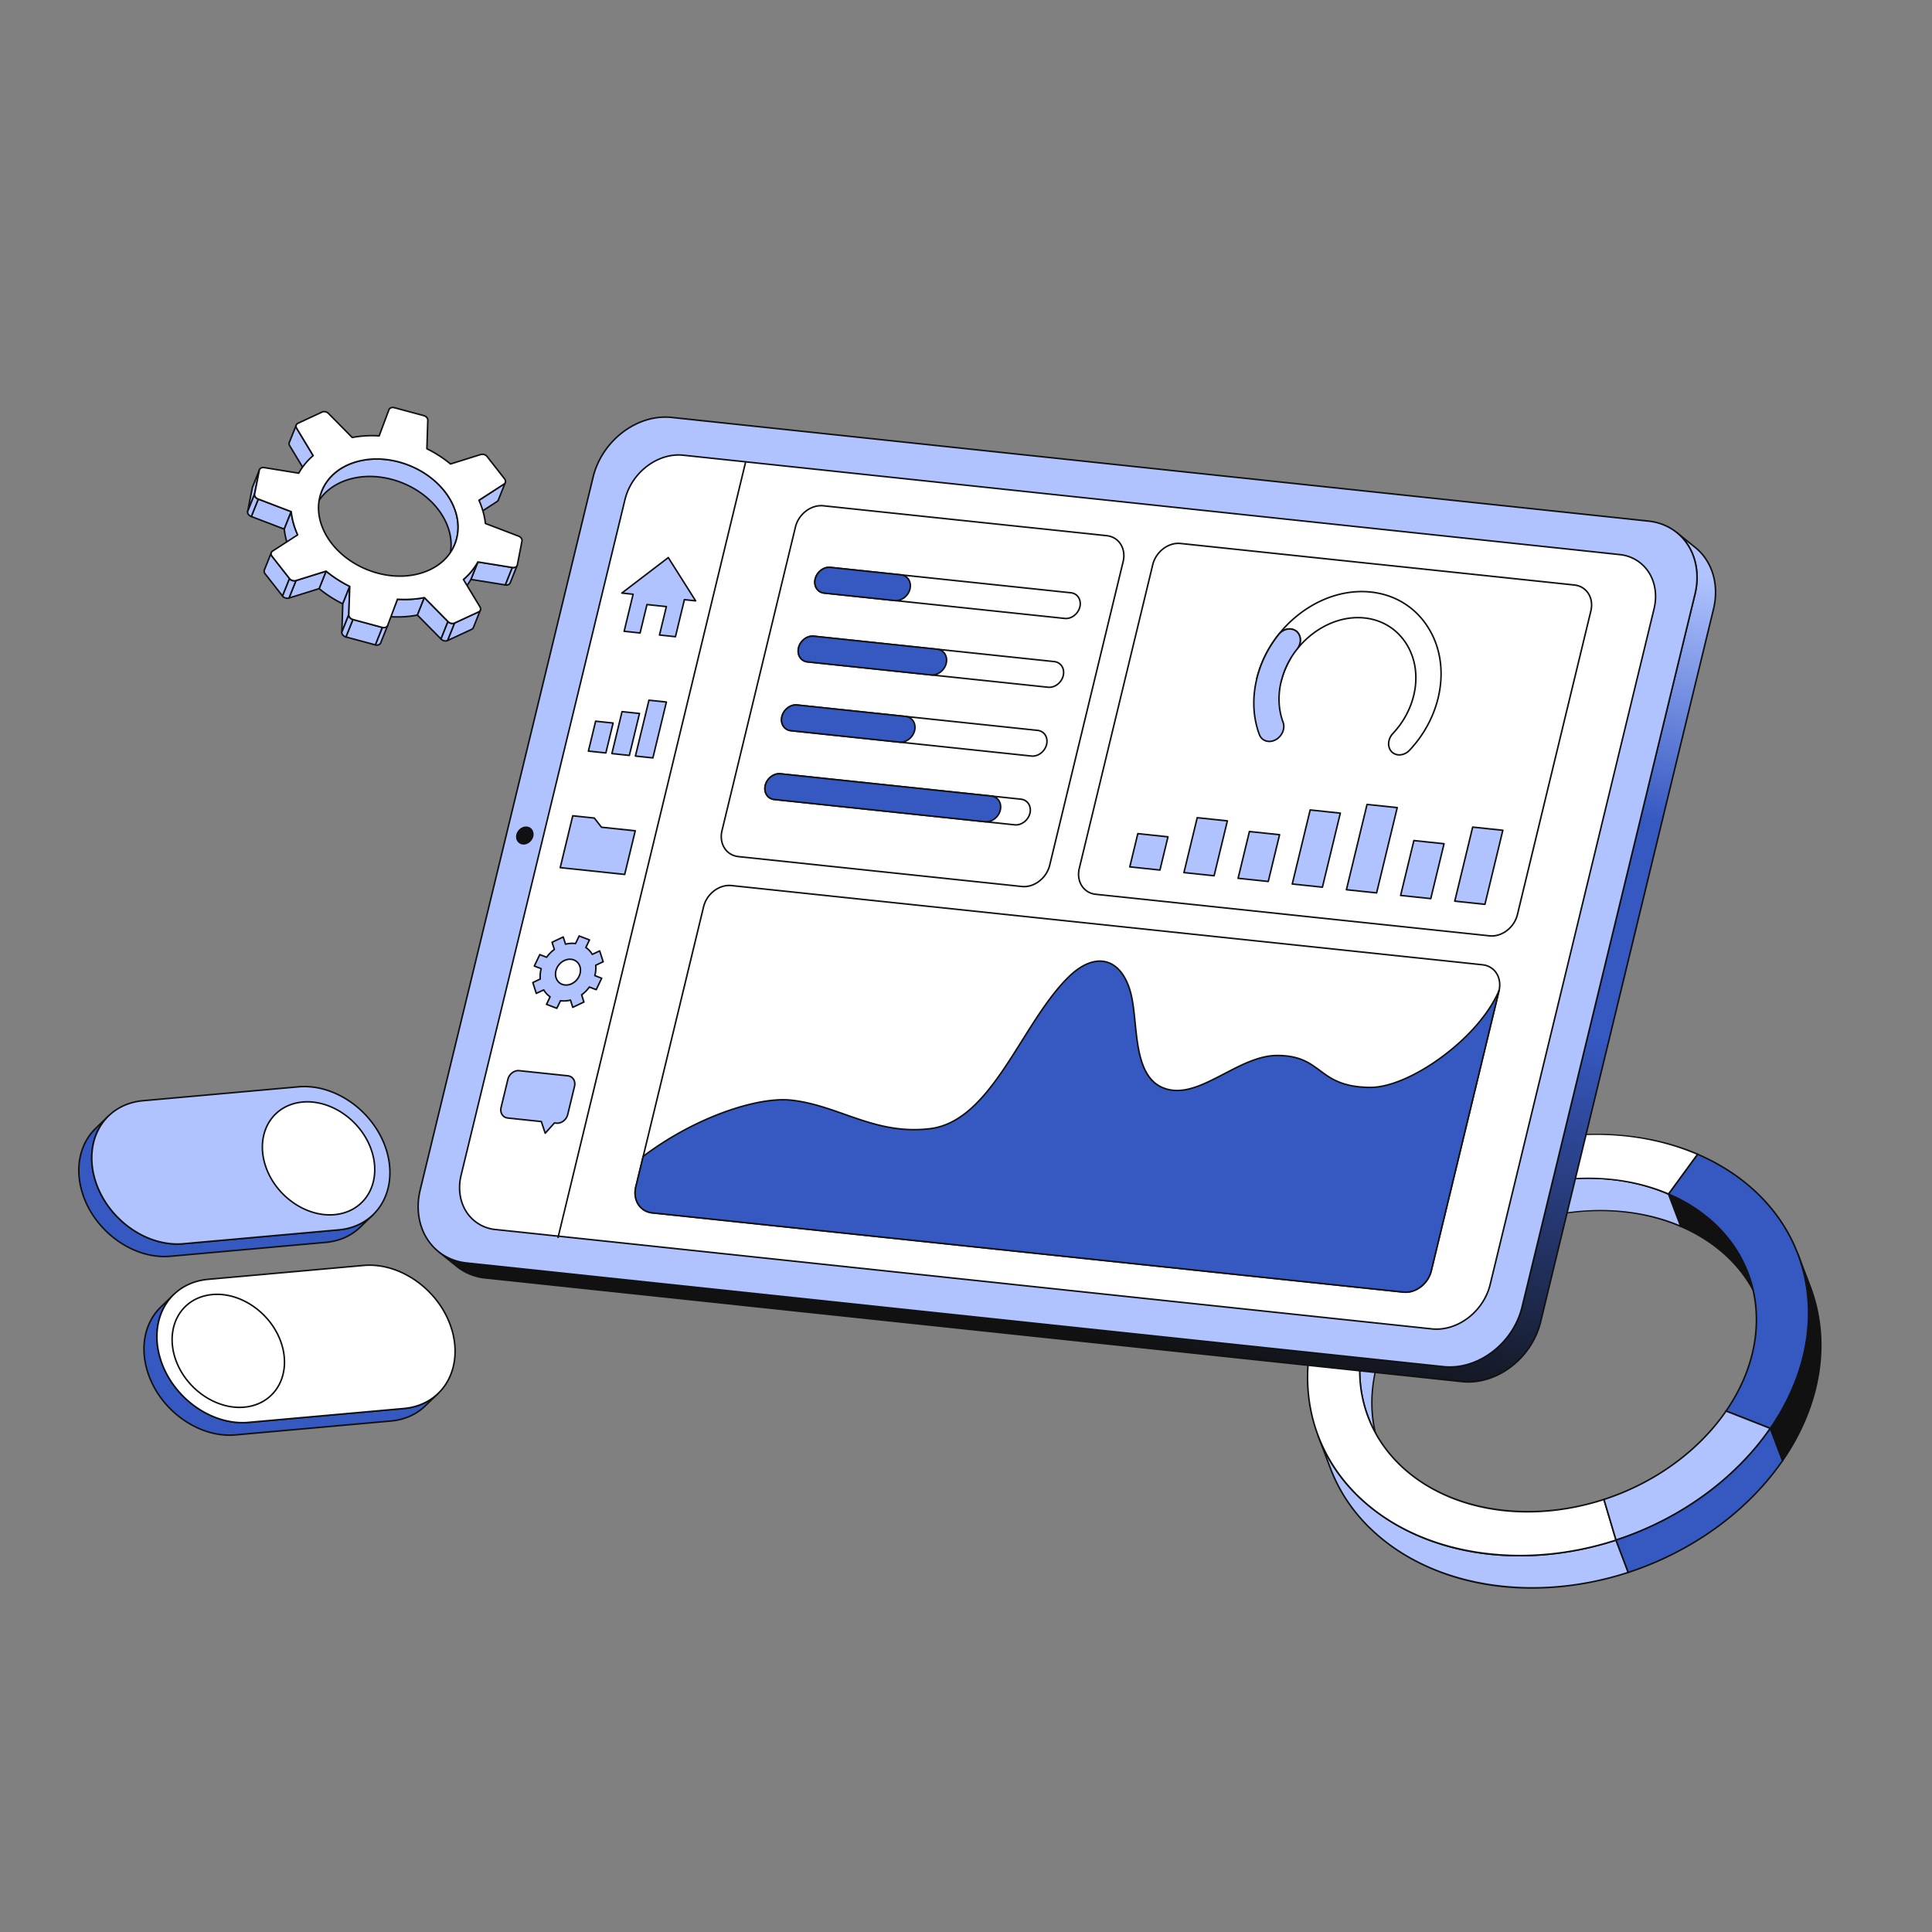 <svg xmlns="http://www.w3.org/2000/svg" viewBox="0 0 3000 3000" width="3000" height="3000"><rect x="0" y="0" width="3000" height="3000" fill="#808080" stroke="none"/><g transform="translate(2029.2 1760.4) rotate(0.0 399.6 353.4) scale(1.199 1.198)"><svg width="666.589" height="589.793" viewBox="0 0 666.589 589.793"><path d="m571.409 180.834 15.826 41.886c-11.106-29.394-30.789-56.059-59.138-77.421-13.468-10.149-28.205-18.513-43.864-25.223L468.407 78.19c15.66 6.71 30.396 15.074 43.864 25.223 28.349 21.363 48.032 48.028 59.138 77.421" fill="#111"/><path d="M587.235 223.72c-.404 0-.784-.247-.936-.647-11.449-30.302-31.234-56.2-58.804-76.976-13.058-9.839-27.746-18.285-43.656-25.103a1.003 1.003 0 0 1-.542-.565l-15.826-41.886a1 1 0 0 1 1.329-1.273c16.061 6.882 30.889 15.409 44.072 25.343 27.877 21.007 47.887 47.208 59.472 77.866l15.81 41.842.017.044a1 1 0 0 1-.936 1.354zM485.018 119.324c15.908 6.852 30.602 15.32 43.681 25.175 20.467 15.423 36.693 33.644 48.458 54.375l-6.684-17.688c-11.448-30.301-31.232-56.199-58.804-76.976-12.461-9.391-26.41-17.512-41.49-24.161l14.839 39.274z" fill="#111"/><path d="m468.407 78.19 15.826 41.886c-97.334-41.866-230.241-18.134-319.174 63.011-73.156 66.75-96.892 154.398-69.879 225.893l-15.826-41.886c-27.013-71.494-3.277-159.142 69.879-225.893 88.932-81.145 221.84-104.877 319.174-63.011" fill="#b0c3ff"/><g fill="#111"><path d="M95.18 409.98c-.404 0-.784-.247-.936-.647l-15.826-41.886c-13.555-35.874-14.47-75.767-2.646-115.365 12.137-40.648 37.306-79.246 72.787-111.62 42.75-39.007 98.479-66.665 156.922-77.878 57.602-11.054 115.604-5.837 163.321 14.687a1 1 0 0 1 .54.565l15.826 41.886a1 1 0 0 1-1.331 1.272c-99.735-42.898-230.544-17.061-318.104 62.832-70.893 64.685-97.568 150.823-69.617 224.8a1 1 0 0 1-.936 1.354zM364.077 58.559c-75.843 0-154.907 29.308-214.17 83.381-70.893 64.685-97.568 150.823-69.617 224.8l6.721 17.787c-6.085-29.025-4.571-59.881 4.588-90.559 12.137-40.648 37.306-79.246 72.787-111.62 42.75-39.007 98.479-66.665 156.922-77.878 56.738-10.887 113.864-5.99 161.164 13.772l-14.85-39.301c-32.13-13.752-67.474-20.383-103.545-20.383zm272.03 97.753 15.826 41.886c26.532 70.221 14.313 152.778-35.864 225.649l-15.826-41.886c50.177-72.872 62.396-155.428 35.864-225.649"/><path d="M616.069 424.848a1 1 0 0 1-.935-.647l-15.826-41.886a.998.998 0 0 1 .112-.92c49.514-71.908 62.545-153.818 35.752-224.729a1 1 0 1 1 1.871-.707l15.826 41.886c27.027 71.532 13.915 154.114-35.977 226.571a1.002 1.002 0 0 1-.823.433zm-14.706-42.75 14.964 39.603c48.62-71.526 61.268-152.759 34.671-223.149l-5.567-14.735c14.664 64.421-.767 135.174-44.067 198.281z"/></g><path d="M561.438 58.552c103.513 78.003 115.505 212.02 38.805 323.41l-57.242-22.501c60.754-88.205 51.23-194.286-30.73-256.048-13.468-10.149-28.205-18.513-43.864-25.223l37.669-51.568c19.757 8.506 38.349 19.11 55.362 31.929z" fill="#3658c1"/><path d="M600.243 382.962a.998.998 0 0 1-.366-.069l-57.242-22.501a1.002 1.002 0 0 1-.457-1.498c61.856-89.805 49.312-194.533-30.508-254.681-13.056-9.838-27.744-18.284-43.656-25.103a1.002 1.002 0 0 1-.414-1.509l37.669-51.568a.998.998 0 0 1 1.203-.329c20.181 8.688 38.876 19.471 55.568 32.049 25.43 19.163 45.88 42.067 60.784 68.078 14.409 25.146 23.355 52.666 26.59 81.796 6.456 58.134-10.715 120.249-48.348 174.902a.996.996 0 0 1-.823.433zm-55.707-23.972 55.333 21.75c77.696-113.424 61.693-245.487-39.032-321.39-16.363-12.33-34.671-22.923-54.425-31.493l-36.459 49.912c15.617 6.793 30.053 15.149 42.92 24.846 80.415 60.597 93.356 165.872 31.663 256.375z" fill="#111"/><path d="m400.459 526.757 15.826 41.886c-109.15 35.527-228.688 24.697-311.136-37.431-35.795-26.973-60.646-60.643-74.67-97.759l-15.826-41.886c14.024 37.116 38.875 70.786 74.67 97.759 82.447 62.129 201.986 72.958 311.136 37.431" fill="#b0c3ff"/><path d="M291.344 589.789c-13.736 0-27.346-.746-40.751-2.248-55.602-6.23-106.104-25.434-146.045-55.531-35.159-26.494-60.394-59.535-75.004-98.204L13.718 391.92a1 1 0 1 1 1.871-.707c14.476 38.31 39.485 71.051 74.336 97.313 50.031 37.701 116.042 57.26 186.236 57.263 40.688 0 82.772-6.568 123.988-19.983a1.002 1.002 0 0 1 1.245.598l15.826 41.886a.999.999 0 0 1-.626 1.305c-41.069 13.367-83.704 20.193-125.251 20.195zM25.868 418.417l5.548 14.682c14.475 38.31 39.484 71.051 74.336 97.313 78.799 59.379 197.195 73.757 309.228 37.603l-15.118-40.013c-54.374 17.562-111.441 23.665-165.094 17.653-55.602-6.23-106.104-25.434-146.045-55.531-26.838-20.225-47.893-44.261-62.854-71.707z" fill="#111"/><path d="M506.076 26.622 468.407 78.19c-97.334-41.866-230.241-18.134-319.174 63.011-103.222 94.183-108.055 229.971-10.766 303.284 65.28 49.192 159.929 57.711 246.347 29.566l15.645 52.706c-109.15 35.527-228.688 24.697-311.136-37.431-122.873-92.593-116.798-264.093 13.569-383.045C215.21 3.799 383.159-26.221 506.076 26.622z" fill="#fff"/><path d="M275.518 547.903c-13.736 0-27.346-.746-40.751-2.248-55.602-6.23-106.104-25.434-146.045-55.531C34.719 449.43 3.298 391.241.247 326.277c-3.655-77.815 33.512-158.27 101.971-220.734 27.54-25.128 58.94-46.417 93.33-63.272A416.625 416.625 0 0 1 300.32 7.223C373.049-6.744 446.263-.181 506.47 25.704a1 1 0 0 1 .413 1.509l-37.669 51.568a1.004 1.004 0 0 1-1.203.329c-99.735-42.898-230.545-17.062-318.104 62.832-53.817 49.105-83.038 112.301-80.169 173.382 2.391 50.888 27.013 96.475 69.331 128.363 62.496 47.096 156.542 58.367 245.437 29.414a1.004 1.004 0 0 1 1.268.667l15.645 52.706a1 1 0 0 1-.649 1.235c-41.069 13.367-83.704 20.194-125.251 20.195zM374.36 1.589c-95.887 0-195.864 37.063-270.794 105.431C35.548 169.082-1.382 248.964 2.244 326.183c3.023 64.359 34.162 122.015 87.681 162.344 78.814 59.392 197.252 73.759 309.298 37.58l-15.075-50.788c-43.013 13.86-88.129 18.684-130.545 13.944-44.065-4.921-84.087-20.13-115.737-43.979-42.803-32.253-67.706-78.375-70.125-129.867-2.897-61.678 26.56-125.446 80.818-174.954 42.75-39.007 98.479-66.665 156.922-77.878 57.305-10.996 115.011-5.89 162.588 14.374l36.458-49.91c-40.42-17.176-84.839-25.46-130.167-25.46z" fill="#111"/><path d="M600.243 381.962c-14.362 20.854-31.833 40.891-52.373 59.634-42.915 39.157-93.916 67.72-147.41 85.161l-15.645-52.706c42.381-13.796 82.775-36.372 116.736-67.359 16.264-14.84 30.062-30.714 41.45-47.231z" fill="#b0c3ff"/><path d="M400.459 527.757a1.004 1.004 0 0 1-.959-.716l-15.645-52.706a1 1 0 0 1 .649-1.235c43.511-14.164 83.752-37.383 116.372-67.147 15.841-14.455 29.736-30.288 41.3-47.06a1 1 0 0 1 1.189-.363l57.242 22.501a1.003 1.003 0 0 1 .457 1.498c-14.609 21.214-32.28 41.335-52.522 59.804-41.492 37.86-92.592 67.382-147.774 85.375a1.025 1.025 0 0 1-.31.049zm-14.409-53.059 15.075 50.788c54.541-17.934 105.03-47.184 146.07-84.63 19.799-18.066 37.124-37.718 51.507-58.426l-55.33-21.75c-11.56 16.655-25.399 32.379-41.147 46.749-32.596 29.742-72.752 52.99-116.175 67.268z" fill="#111"/><path d="m600.243 381.962 15.826 41.886c-14.362 20.854-31.833 40.891-52.373 59.634-42.915 39.157-93.916 67.72-147.41 85.161l-15.826-41.886c53.494-17.442 104.495-46.004 147.41-85.161 20.541-18.742 38.012-38.78 52.373-59.634" fill="#3658c1"/><path d="M416.285 569.643c-.405 0-.785-.248-.936-.646l-15.826-41.886a.999.999 0 0 1 .626-1.305c54.913-17.905 105.761-47.28 147.046-84.949 20.13-18.367 37.7-38.374 52.224-59.462a.998.998 0 0 1 1.758.214l15.826 41.886a1 1 0 0 1-.112.921c-14.608 21.212-32.279 41.333-52.523 59.804-41.493 37.86-92.592 67.382-147.773 85.375a1.013 1.013 0 0 1-.31.049zm-14.521-42.261 15.119 40.013c54.566-17.932 105.079-47.189 146.138-84.652 19.993-18.243 37.463-38.103 51.927-59.031l-14.968-39.615c-14.396 20.638-31.693 40.224-51.437 58.237-41.242 37.631-91.979 67.026-146.779 85.049z" fill="#111"/></svg></g><g transform="translate(627.6 619.2) rotate(-2.567 1029.0 777.6) scale(1.2 1.2)"><svg width="1714.991" height="1295.934" viewBox="0 0 1714.991 1295.934"><linearGradient id="a" gradientUnits="userSpaceOnUse" x1="730.151" x2="1037.889" y1="1178.13" y2="80.929"><stop offset="0" stop-color="#111"/><stop offset=".46" stop-color="#3658c1"/><stop offset=".716" stop-color="#3658c1"/><stop offset="1" stop-color="#b0c3ff"/></linearGradient><path d="m1690.226 229.26-23.1-20.381c20.647 18.214 29.355 48.673 20.044 80.717l-264.815 911.394c-13.616 46.862-60.627 79.421-105.066 72.68L60.461 1083.03a69.012 69.012 0 0 1-35.677-16.353l23.1 20.38a69 69 0 0 0 35.677 16.353l1256.829 190.64c44.439 6.741 91.45-25.818 105.067-72.68l264.813-911.393c9.311-32.044.603-62.504-20.044-80.717z" fill="url(#a)"/><path d="M1352.119 1295.928a79.1 79.1 0 0 1-11.878-.889L83.413 1104.4a70.408 70.408 0 0 1-36.189-16.592l-23.1-20.381a1 1 0 0 1 1.323-1.5 68.406 68.406 0 0 0 35.166 16.114l1256.828 190.641c43.856 6.65 90.494-25.633 103.957-71.971l264.812-911.394c8.884-30.572 1.317-61.107-19.745-79.688a1 1 0 1 1 1.322-1.5l23.1 20.38c21.65 19.1 29.445 50.421 20.343 81.746l-264.811 911.393c-12.519 43.103-53.241 74.278-94.3 74.28zM37.646 1076.69l10.9 9.617a68.419 68.419 0 0 0 35.166 16.115l1256.829 190.64c43.849 6.651 90.492-25.633 103.957-71.971L1709.31 309.7c8.883-30.573 1.317-61.108-19.746-79.688l-10.807-9.534c13.059 18.852 16.715 44.125 9.37 69.4l-264.812 911.394c-12.523 43.1-53.241 74.277-94.3 74.279a79.081 79.081 0 0 1-11.876-.889L60.311 1084.019a72.579 72.579 0 0 1-22.665-7.329z" fill="#111"/><path d="M1631.424 192.522c44.439 6.741 69.359 50.212 55.743 97.074l-264.811 911.394c-13.617 46.862-60.628 79.421-105.067 72.68L60.46 1083.03c-44.392-6.73-69.36-50.211-55.743-97.073L269.528 74.564C283.144 27.7 330.2-4.852 374.6 1.882z" fill="#b0c3ff"/><path d="M1329.015 1275.548a79.213 79.213 0 0 1-11.876-.889L60.31 1084.019c-20.506-3.111-37.768-14.159-48.6-31.111-12.01-18.787-14.91-43.291-7.953-67.23L268.568 74.285C282.3 27.019 329.937-5.9 374.745.893l1256.828 190.64c20.52 3.113 37.784 14.158 48.614 31.1 12.005 18.781 14.9 43.29 7.94 67.24l-264.812 911.393c-12.523 43.105-53.241 74.282-94.3 74.282zM362.842 2c-40.2 0-80.072 30.573-92.353 72.841L5.677 986.236c-6.795 23.385-3.983 47.294 7.715 65.595 10.52 16.459 27.29 27.187 47.218 30.21l1256.829 190.641c43.852 6.65 90.492-25.634 103.956-71.972l264.812-911.392c6.8-23.4 3.99-47.31-7.7-65.606-10.516-16.451-27.289-27.177-47.23-30.2L374.446 2.871A77.3 77.3 0 0 0 362.842 2z" fill="#111"/><path d="M1592 234.11 387.523 51.41c-33-5.006-67.94 19.167-78.061 54L58.454 969.3c-10.122 34.837 8.4 67.169 41.4 72.175l1204.479 182.7c33 5.006 67.955-19.215 78.077-54.051l251.008-863.885C1643.54 271.4 1625 239.115 1592 234.11z" fill="#fff"/><g fill="#111"><path d="M1313.036 1225.82a59.024 59.024 0 0 1-8.853-.662l-1204.478-182.7a51.46 51.46 0 0 1-36.273-23.22c-8.97-14.033-11.135-32.338-5.938-50.222L308.5 105.131c10.238-35.236 45.754-59.778 79.171-54.71l1204.48 182.7a51.491 51.491 0 0 1 36.3 23.226c8.958 14.015 11.119 32.3 5.928 50.165L1383.371 1170.4c-9.345 32.158-39.714 55.42-70.335 55.42zM378.786 51.756c-29.753 0-59.271 22.638-68.363 53.933L59.414 969.574c-5.035 17.33-2.957 35.039 5.7 48.587a49.49 49.49 0 0 0 34.888 22.32l1204.479 182.7c32.449 4.923 66.99-19 76.967-53.341l251.008-863.885c5.029-17.312 2.955-35-5.694-48.53a49.514 49.514 0 0 0-34.913-22.326L387.373 52.4a57.185 57.185 0 0 0-8.587-.644zM163.607 523.319c-5.509-.836-11.339 3.158-13.028 8.971s1.411 11.214 6.92 12.05c5.461.828 11.3-3.214 12.994-9.03s-1.425-11.163-6.886-11.991"/><path d="M158.929 545.447a10.616 10.616 0 0 1-1.58-.118 9.423 9.423 0 0 1-6.639-4.257 11.07 11.07 0 0 1-1.091-9.061c1.815-6.245 8.158-10.588 14.138-9.681a9.385 9.385 0 0 1 6.612 4.241 11.016 11.016 0 0 1 1.084 9.018c-1.662 5.721-7.069 9.858-12.524 9.858zm3.2-21.239c-4.607 0-9.18 3.51-10.589 8.361a9.076 9.076 0 0 0 .86 7.431 7.447 7.447 0 0 0 5.254 3.356c5 .758 10.331-2.974 11.884-8.32a9.021 9.021 0 0 0-.849-7.383 7.412 7.412 0 0 0-5.227-3.341 8.973 8.973 0 0 0-1.333-.104z"/></g></svg></g><g transform="translate(776.4 717.6) rotate(0.0 847.8 645.0) scale(1.2 1.2)"><svg width="1413.52" height="1075.102" viewBox="0 0 1413.52 1075.102"><path d="m217.745 123.503-60.103 45.914 14.584 1.539-11.594 47.933 20.647 2.177 8.893-36.766 25.097 2.647-8.894 36.767 20.645 2.177 11.594-47.933 14.538 1.534z" fill="#b0c3ff"/><path d="M227.021 226.892c-.035 0-.07-.002-.106-.005l-20.645-2.178a1 1 0 0 1-.867-1.23l8.625-35.657-23.09-2.435-8.688 35.915a.997.997 0 0 1-1.077.759l-20.647-2.178a1 1 0 0 1-.867-1.23l11.327-46.823-13.449-1.418a1 1 0 0 1-.502-1.789l60.103-45.915a1 1 0 0 1 1.452.26l35.407 55.989a1 1 0 0 1-.95 1.53l-13.667-1.442-11.388 47.082c-.11.452-.515.765-.971.765zm-19.405-4.052 18.638 1.966 11.388-47.082a1.01 1.01 0 0 1 1.077-.76l12.484 1.317-33.719-53.32-57.238 43.726 12.085 1.274a1 1 0 0 1 .867 1.23l-11.327 46.823 18.641 1.966 8.688-35.915a1.013 1.013 0 0 1 1.077-.759l25.097 2.647a1 1 0 0 1 .867 1.23z" fill="#111"/><path d="m146.336 337.619-22.586-2.382-9.357 38.682 22.587 2.382z" fill="#b0c3ff"/><path d="M136.981 377.301c-.035 0-.07-.002-.106-.005l-22.587-2.382a1 1 0 0 1-.867-1.23l9.357-38.682a1.008 1.008 0 0 1 1.077-.759l22.586 2.382a1 1 0 0 1 .867 1.229l-9.356 38.682a1 1 0 0 1-.971.765zm-21.348-4.257 20.581 2.17 8.882-36.721-20.58-2.17z" fill="#111"/><path d="m180.507 325.233-22.587-2.383-13.128 54.275 22.586 2.383z" fill="#b0c3ff"/><path d="M167.38 380.508c-.035 0-.07-.002-.106-.005l-22.587-2.382a1 1 0 0 1-.867-1.23l13.128-54.274c.119-.487.58-.803 1.077-.76l22.587 2.382a1 1 0 0 1 .867 1.23l-13.128 54.274a1 1 0 0 1-.971.765zm-21.348-4.257 20.581 2.17 12.654-52.314-20.581-2.17z" fill="#111"/><path d="m215.31 310.439-22.587-2.382-17.483 72.28 22.586 2.383z" fill="#b0c3ff"/><path d="M197.827 383.72c-.035 0-.07-.002-.106-.005l-22.586-2.383a1 1 0 0 1-.867-1.23l17.484-72.28a1.01 1.01 0 0 1 1.077-.759l22.586 2.382a1 1 0 0 1 .867 1.23l-17.484 72.28c-.11.452-.515.765-.971.765zm-21.347-4.257 20.58 2.171 17.01-70.319-20.58-2.17-17.01 70.319z" fill="#111"/><path d="m122.037 460.556-27.889-2.942-16.231 67.101 83.433 8.801 13.664-56.486-43.707-4.61z" fill="#b0c3ff"/><path d="M161.351 534.516c-.035 0-.07-.002-.106-.005l-83.433-8.801a1 1 0 0 1-.867-1.23l16.231-67.101a1.008 1.008 0 0 1 1.077-.759l27.889 2.941a1 1 0 0 1 .683.379l9.009 11.53 43.284 4.566a1 1 0 0 1 .867 1.23l-13.663 56.485a1 1 0 0 1-.971.765zm-82.194-10.675 81.427 8.589 13.189-54.524-42.571-4.49a1 1 0 0 1-.683-.379l-9.009-11.53-26.596-2.805-15.757 65.14z" fill="#111"/><path d="M83.99 676.551c-5.254-.554-9.708-3.912-11.413-9.311-2.661-8.276 2.094-18.297 10.638-22.296 2.954-1.407 5.968-1.909 8.758-1.614 5.243.553 9.689 3.913 11.425 9.315 2.659 8.276-2.143 18.292-10.638 22.296-2.954 1.407-5.975 1.905-8.77 1.61m18.428-63.418-4.707 9.819c-.258-.033-.52-.063-.779-.091-3.913-.413-8.022-.121-12.138.894l-2.986-9.34-14.435 6.884 2.949 9.286a45.27 45.27 0 0 0-10.014 10.085l-8.84-3.406-7.071 14.78 8.886 3.411c-1.142 4.318-1.632 8.959-1.2 13.39l-9.601 4.556 4.471 14.039 9.589-4.507a29.213 29.213 0 0 0 8.283 8.919l-4.646 9.775 13.377 5.125 4.704-9.819c.274.034.545.066.818.095 3.859.407 7.945.155 12.102-.898l2.984 9.34 14.425-6.835-2.937-9.335c3.845-2.846 7.242-6.252 9.968-10.092l8.885 3.414 7.071-14.78-8.885-3.414c1.166-4.416 1.632-8.957 1.199-13.388l9.599-4.559-4.518-14.041-9.54 4.512c-2.194-3.584-5.005-6.615-8.344-8.876l4.707-9.819-13.377-5.125" fill="#b0c3ff"/><path d="M73.557 707.752a.993.993 0 0 1-.357-.066l-13.377-5.125a.998.998 0 0 1-.545-1.363l4.289-9.023a30.123 30.123 0 0 1-7.403-7.958l-8.783 4.128a.998.998 0 0 1-1.378-.601l-4.471-14.04a1 1 0 0 1 .524-1.207l8.974-4.258c-.294-3.881.072-8.055 1.069-12.169l-8.057-3.093c-.26-.1-.467-.304-.571-.563a1.004 1.004 0 0 1 .027-.802l7.071-14.78a1 1 0 0 1 1.261-.501l8.127 3.132a46.202 46.202 0 0 1 9.197-9.255l-2.733-8.605c-.151-.476.072-.99.522-1.206l14.435-6.884a1.002 1.002 0 0 1 1.384.598l2.705 8.461c3.904-.867 7.792-1.102 11.571-.705l.081.009 4.398-9.175a.996.996 0 0 1 1.26-.501l13.377 5.125a.998.998 0 0 1 .544 1.365l-4.34 9.054c2.885 2.088 5.385 4.749 7.449 7.925l8.74-4.133a1.002 1.002 0 0 1 1.38.597l4.518 14.041a1 1 0 0 1-.523 1.209l-8.972 4.261c.301 3.918-.058 8.003-1.068 12.167l8.057 3.096a1.001 1.001 0 0 1 .543 1.365l-7.071 14.78c-.225.47-.773.688-1.261.502l-8.167-3.138c-2.538 3.442-5.614 6.552-9.161 9.257l2.725 8.661c.149.477-.075.99-.526 1.204l-14.425 6.834a1.001 1.001 0 0 1-1.381-.599l-2.701-8.455a35.329 35.329 0 0 1-11.537.704l-.119-.013-4.396 9.175a1 1 0 0 1-.902.568zm-12.009-6.672 11.506 4.408 4.306-8.988a.997.997 0 0 1 1.028-.56c.267.034.532.064.797.092 3.892.413 7.846.117 11.751-.873a1 1 0 0 1 1.198.665l2.636 8.251 12.605-5.972-2.676-8.504a1 1 0 0 1 .359-1.104c3.837-2.84 7.116-6.16 9.748-9.867a.999.999 0 0 1 1.174-.355l8.023 3.083 6.206-12.971-7.875-3.025a1 1 0 0 1-.608-1.189c1.184-4.484 1.578-8.87 1.171-13.035a1 1 0 0 1 .566-1l8.808-4.184-3.9-12.123-8.51 4.025a.998.998 0 0 1-1.281-.382c-2.163-3.533-4.872-6.416-8.051-8.569a1 1 0 0 1-.341-1.26l4.238-8.841-11.503-4.407-4.308 8.987a1.003 1.003 0 0 1-1.027.56 31.95 31.95 0 0 0-.758-.088c-3.842-.407-7.81-.114-11.793.87a.999.999 0 0 1-1.192-.666l-2.637-8.249-12.614 6.016 2.686 8.456c.13.41-.017.857-.364 1.111a44.23 44.23 0 0 0-9.792 9.863.998.998 0 0 1-1.17.347l-7.978-3.074-6.204 12.969 7.875 3.023a.999.999 0 0 1 .608 1.189c-1.168 4.415-1.573 8.923-1.172 13.037a1 1 0 0 1-.566 1l-8.812 4.182 3.86 12.12 8.557-4.022a1 1 0 0 1 1.283.39 28.187 28.187 0 0 0 8.001 8.616 1 1 0 0 1 .328 1.247l-4.182 8.799zm23.995-23.448c-.556 0-1.109-.029-1.657-.086-5.808-.613-10.506-4.446-12.262-10.004-2.815-8.757 2.194-19.303 11.168-23.503 3.014-1.436 6.228-2.025 9.287-1.704 5.783.61 10.485 4.444 12.272 10.004 2.807 8.737-2.201 19.282-11.164 23.506-2.476 1.179-5.089 1.787-7.644 1.787zm4.892-33.383c-2.254 0-4.574.543-6.788 1.598-8.101 3.792-12.637 13.25-10.117 21.087 1.536 4.865 5.486 8.087 10.566 8.623 2.705.287 5.551-.24 8.235-1.519 8.09-3.813 12.627-13.272 10.116-21.087-1.564-4.868-5.519-8.093-10.578-8.626a13.68 13.68 0 0 0-1.435-.075z" fill="#111"/><path d="m87.783 794.086-62.884-6.633c-6.438-.679-13.033 4.301-14.687 11.139L1.379 835.11c-1.655 6.841 2.263 12.927 8.701 13.606l43.375 4.575 5.044 15.079 11.955-13.286 2.51.265c6.44.679 12.986-4.303 14.641-11.144l8.833-36.518c1.654-6.839-2.215-12.922-8.655-13.601" fill="#b0c3ff"/><path d="M58.499 869.371a1 1 0 0 1-.949-.683l-4.84-14.469-42.736-4.508c-3.237-.342-6.025-1.954-7.849-4.541-1.992-2.825-2.618-6.577-1.719-10.295l8.833-36.519c1.764-7.291 8.833-12.624 15.764-11.898l62.884 6.633c3.224.34 5.997 1.943 7.81 4.513 1.991 2.824 2.615 6.584 1.712 10.318l-8.833 36.519c-1.764 7.292-8.81 12.63-15.718 11.903l-2.002-.211-11.614 12.907a.999.999 0 0 1-.743.331zm-34.794-80.98c-5.604 0-11.077 4.47-12.52 10.437l-8.833 36.519c-.764 3.158-.25 6.318 1.41 8.672 1.487 2.108 3.769 3.424 6.424 3.704l43.375 4.575c.39.041.719.306.843.677l4.5 13.452 10.808-12.01a.998.998 0 0 1 .848-.326l2.51.265c5.945.634 12.027-4.032 13.563-10.384l8.833-36.518c.768-3.174.256-6.343-1.403-8.695-1.476-2.092-3.743-3.398-6.385-3.677l-62.884-6.633a10.199 10.199 0 0 0-1.089-.057z" fill="#111"/><path d="M785.022 95.167 418.415 56.496c-15.864-1.673-32.042 10.601-36.118 27.45L287.25 476.882c-4.076 16.851 5.496 31.889 21.359 33.563l366.607 38.671c15.864 1.673 32.005-10.653 36.081-27.504l95.047-392.936c4.075-16.848-5.459-31.835-21.322-33.509z" fill="#fff"/><path d="M678.095 550.267c-.995 0-1.988-.051-2.983-.156L308.506 511.44c-7.516-.793-13.985-4.534-18.215-10.533-4.675-6.629-6.137-15.472-4.011-24.26L381.327 83.71c4.179-17.277 20.865-29.934 37.194-28.209l366.606 38.671c7.516.793 13.979 4.525 18.198 10.508 4.662 6.611 6.117 15.443 3.991 24.23l-95.047 392.937c-3.93 16.248-18.869 28.419-34.174 28.419zM415.501 57.344c-14.432 0-28.52 11.493-32.231 26.837l-95.047 392.937c-1.991 8.228-.642 16.479 3.701 22.638 3.894 5.521 9.856 8.964 16.791 9.696l366.606 38.671c15.345 1.615 31.045-10.379 35.004-26.745l95.047-392.936c1.989-8.228.647-16.467-3.683-22.608-3.882-5.505-9.839-8.94-16.772-9.671L418.31 57.492a26.68 26.68 0 0 0-2.809-.147z" fill="#111"/><path d="m738.741 169.052-311.206-32.827c-8.616-.909-17.425 5.796-19.64 14.952-2.226 9.205 2.994 17.336 11.61 18.245l311.206 32.827c8.619.909 17.415-5.744 19.642-14.949 2.215-9.155-2.993-17.339-11.612-18.248z" fill="#fff"/><path d="M732.278 203.331a16.11 16.11 0 0 1-1.671-.087L419.4 170.417c-4.227-.446-7.862-2.546-10.237-5.915-2.612-3.704-3.428-8.646-2.24-13.561 2.328-9.623 11.621-16.667 20.717-15.711l311.206 32.827c4.216.445 7.847 2.546 10.225 5.918 2.619 3.713 3.441 8.656 2.255 13.56-2.185 9.032-10.511 15.796-19.048 15.796zm-306.329-66.189c-7.642 0-15.108 6.112-17.082 14.27-1.053 4.354-.35 8.705 1.93 11.938 2.038 2.89 5.168 4.693 8.813 5.078l311.206 32.827c8.136.862 16.465-5.507 18.566-14.189 1.05-4.343.341-8.694-1.946-11.937-2.04-2.893-5.165-4.698-8.799-5.081L427.43 137.221a14.128 14.128 0 0 0-1.481-.078z" fill="#111"/><path d="m518.878 145.861-91.343-9.635c-8.616-.909-17.425 5.796-19.64 14.952-2.226 9.205 2.994 17.336 11.61 18.245l91.343 9.635c8.616.909 17.413-5.744 19.639-14.949 2.215-9.155-2.993-17.339-11.609-18.248" fill="#3658c1"/><path d="M512.414 180.14c-.557 0-1.114-.029-1.671-.087l-91.343-9.635c-4.227-.446-7.862-2.546-10.237-5.915-2.612-3.704-3.428-8.646-2.24-13.561 2.328-9.623 11.621-16.667 20.717-15.711l91.343 9.635c4.214.445 7.844 2.546 10.221 5.917 2.619 3.714 3.441 8.657 2.255 13.561-2.185 9.032-10.509 15.795-19.045 15.795zm-86.465-42.997c-7.642 0-15.109 6.112-17.082 14.27-1.053 4.354-.35 8.705 1.93 11.938 2.038 2.89 5.168 4.693 8.813 5.078l91.343 9.635c8.13.862 16.462-5.507 18.562-14.189 1.051-4.344.342-8.695-1.945-11.938-2.04-2.893-5.164-4.697-8.797-5.08l-91.343-9.635a14.128 14.128 0 0 0-1.481-.078z" fill="#111"/><path d="M717.206 258.083 406 225.256c-8.616-.909-17.425 5.796-19.639 14.949-2.227 9.205 2.993 17.339 11.609 18.248l311.206 32.827c8.619.909 17.416-5.747 19.643-14.951 2.214-9.153-2.994-17.336-11.613-18.246z" fill="#fff"/><path d="M710.741 292.362c-.557 0-1.113-.029-1.67-.087l-311.207-32.827c-4.226-.446-7.861-2.546-10.236-5.914-2.612-3.705-3.429-8.649-2.24-13.563 2.327-9.622 11.624-16.667 20.716-15.708L717.31 257.09c4.216.445 7.848 2.547 10.225 5.919 2.619 3.713 3.44 8.655 2.255 13.556-2.185 9.034-10.511 15.799-19.049 15.799zm-306.328-66.189c-7.642 0-15.108 6.111-17.081 14.267-1.054 4.355-.35 8.708 1.931 11.941 2.038 2.89 5.167 4.693 8.811 5.078l311.206 32.827c8.138.861 16.465-5.508 18.566-14.192 1.05-4.341.341-8.691-1.945-11.934-2.041-2.894-5.166-4.699-8.8-5.082l-311.207-32.827a14.128 14.128 0 0 0-1.481-.078z" fill="#111"/><path d="m565.765 242.108-159.766-16.853c-8.616-.909-17.425 5.796-19.639 14.949-2.226 9.205 2.993 17.339 11.609 18.248l159.766 16.853c8.619.909 17.416-5.747 19.642-14.951 2.214-9.153-2.994-17.336-11.613-18.246" fill="#3658c1"/><path d="M559.301 276.387c-.557 0-1.113-.029-1.67-.087l-159.766-16.853c-4.226-.446-7.86-2.546-10.236-5.914-2.612-3.705-3.429-8.648-2.241-13.563 2.328-9.622 11.625-16.667 20.717-15.708l159.765 16.853c4.216.445 7.847 2.547 10.225 5.918 2.619 3.713 3.44 8.655 2.255 13.557-2.186 9.034-10.511 15.798-19.049 15.798zm-154.887-50.214c-7.642 0-15.108 6.111-17.082 14.267-1.053 4.354-.35 8.707 1.931 11.941 2.038 2.89 5.167 4.693 8.811 5.077l159.766 16.853c8.138.861 16.465-5.508 18.565-14.192 1.05-4.342.341-8.691-1.945-11.934-2.041-2.894-5.166-4.699-8.8-5.082L405.895 226.25a14.128 14.128 0 0 0-1.481-.078z" fill="#111"/><path d="m695.671 347.11-311.206-32.827c-8.616-.909-17.425 5.796-19.64 14.952-2.215 9.155 2.993 17.339 11.609 18.248L687.64 380.31c8.619.909 17.428-5.796 19.642-14.951 2.215-9.155-2.993-17.339-11.612-18.248z" fill="#fff"/><path d="M689.206 381.392c-.557 0-1.113-.029-1.67-.087L376.33 348.478c-4.214-.445-7.844-2.546-10.222-5.917-2.619-3.714-3.441-8.656-2.255-13.56 2.328-9.624 11.624-16.668 20.717-15.711l311.206 32.827c4.216.445 7.847 2.546 10.225 5.918 2.619 3.713 3.441 8.656 2.255 13.56-2.185 9.034-10.512 15.799-19.049 15.799zM382.879 315.2c-7.642 0-15.109 6.112-17.082 14.27-1.051 4.343-.342 8.694 1.945 11.938 2.04 2.893 5.164 4.697 8.797 5.081l311.206 32.827c8.138.862 16.466-5.508 18.566-14.192 1.05-4.343.341-8.694-1.946-11.937-2.04-2.893-5.165-4.698-8.799-5.081l-311.207-32.827a14.128 14.128 0 0 0-1.481-.078z" fill="#111"/><path d="m524.863 329.093-140.398-14.81c-8.616-.909-17.425 5.796-19.64 14.952-2.215 9.155 2.993 17.339 11.609 18.248l140.398 14.81c8.619.909 17.428-5.796 19.642-14.951 2.215-9.155-2.993-17.339-11.612-18.248" fill="#3658c1"/><path d="M518.398 363.374c-.557 0-1.113-.029-1.67-.087l-140.398-14.81c-4.214-.444-7.844-2.546-10.221-5.917-2.619-3.714-3.441-8.657-2.255-13.561 2.328-9.624 11.624-16.668 20.717-15.711l140.397 14.81c4.216.445 7.847 2.546 10.225 5.918 2.619 3.713 3.441 8.656 2.255 13.559-2.186 9.034-10.512 15.799-19.049 15.799zM382.879 315.2c-7.642 0-15.109 6.112-17.082 14.27-1.051 4.344-.342 8.695 1.945 11.938 2.04 2.893 5.164 4.697 8.797 5.08l140.398 14.81c8.134.859 16.465-5.508 18.565-14.192 1.051-4.343.342-8.694-1.945-11.937-2.041-2.894-5.166-4.698-8.8-5.082l-140.397-14.81a14.128 14.128 0 0 0-1.481-.078z" fill="#111"/><path d="M674.136 436.14 362.93 403.313c-8.616-.909-17.425 5.796-19.64 14.952-2.214 9.153 2.993 17.336 11.61 18.245l272.805 28.776 38.401 4.051c8.619.909 17.428-5.796 19.642-14.949 2.215-9.155-2.993-17.339-11.612-18.248z" fill="#fff"/><path d="M667.672 470.419c-.557 0-1.114-.029-1.671-.087l-38.4-4.051-272.806-28.776c-4.215-.445-7.845-2.546-10.223-5.917-2.619-3.714-3.44-8.655-2.254-13.558 2.327-9.623 11.625-16.667 20.717-15.711l311.207 32.827c4.215.444 7.846 2.546 10.224 5.917 2.619 3.714 3.441 8.657 2.255 13.56-2.185 9.032-10.51 15.795-19.048 15.796zm-39.863-6.124c.608.06 4.983.522 38.402 4.047 8.14.866 16.465-5.507 18.565-14.189 1.051-4.343.342-8.694-1.945-11.937-2.041-2.894-5.166-4.698-8.799-5.081l-311.207-32.827c-8.139-.864-16.462 5.508-18.563 14.192-1.051 4.342-.342 8.692 1.945 11.935 2.041 2.894 5.165 4.698 8.798 5.081l272.805 28.776v.004z" fill="#111"/><path d="M635.735 432.09 362.93 403.314c-8.616-.909-17.425 5.796-19.64 14.952-2.214 9.153 2.994 17.336 11.61 18.245l272.805 28.776c8.619.909 17.428-5.796 19.642-14.949 2.215-9.155-2.993-17.339-11.612-18.248" fill="#3658c1"/><path d="M629.271 466.369c-.557 0-1.114-.029-1.671-.087l-272.805-28.776c-4.215-.445-7.845-2.546-10.223-5.917-2.619-3.714-3.44-8.655-2.254-13.558 2.327-9.623 11.625-16.667 20.717-15.711l272.805 28.776c4.216.445 7.847 2.546 10.224 5.918 2.619 3.714 3.441 8.656 2.255 13.56-2.185 9.032-10.51 15.796-19.048 15.796zm-267.927-62.138c-7.642 0-15.109 6.112-17.082 14.27-1.051 4.342-.342 8.692 1.945 11.935 2.04 2.894 5.165 4.698 8.798 5.081l272.805 28.776c8.14.864 16.464-5.507 18.564-14.189 1.051-4.344.342-8.694-1.945-11.938-2.041-2.893-5.166-4.698-8.8-5.081l-272.805-28.776a14.128 14.128 0 0 0-1.481-.078z" fill="#111"/><path d="M1390.259 159.009 880.707 105.26c-15.861-1.673-31.991 10.607-36.066 27.455l-95.047 392.936c-4.076 16.851 5.447 31.884 21.308 33.557l509.551 53.749c15.815 1.668 32.005-10.653 36.081-27.504l95.047-392.936c4.075-16.848-5.508-31.84-21.322-33.509z" fill="#fff"/><path d="M1283.331 614.109c-.993 0-1.988-.052-2.982-.156l-509.551-53.75c-7.501-.791-13.955-4.521-18.173-10.503-4.674-6.627-6.133-15.479-4.003-24.283l95.047-392.937c4.178-17.277 20.855-29.934 37.143-28.214l509.552 53.75c7.504.792 13.962 4.527 18.187 10.518 4.667 6.617 6.126 15.445 4.003 24.221l-95.047 392.936c-3.931 16.249-18.868 28.419-34.175 28.42zM877.804 106.108c-14.408 0-28.479 11.496-32.191 26.842l-95.047 392.937c-1.994 8.245-.647 16.504 3.693 22.661 3.882 5.504 9.829 8.937 16.748 9.667l509.551 53.75c15.356 1.616 31.046-10.38 35.005-26.744l95.047-392.937c1.986-8.215.641-16.452-3.693-22.598-3.888-5.513-9.841-8.951-16.762-9.681l-509.552-53.75a26.775 26.775 0 0 0-2.799-.146z" fill="#111"/><path d="M1010.833 283.794h-.01.01m.469-1.862-.116.447.116-.447m.38-1.418-.159.579.159-.579m.369-1.31-.166.587zm1.016-3.296c-.093.287-.186.574-.277.861.091-.287.184-.574.277-.861m.415-1.249c-.102.3-.204.603-.303.903.102-.3.201-.603.303-.903m7.133-16.33a106.625 106.625 0 0 0-7.039 16.063 107.376 107.376 0 0 1 7.039-16.063m1.739-3.102c-.09.153-.177.309-.265.462.087-.153.175-.309.265-.462m.78-1.32-.092.153.092-.153m103.626-85.811s-.126-.013-.38-.032l.002-.008c-32.237-3.244-64.919 7.802-91.487 28.11-25.049 19.105-44.895 46.57-54.03 78.206 5.426-18.771 14.653-36.103 26.493-51.091 4.197-5.317 10.394-7.923 16.005-7.331 2.528.267 4.938 1.184 6.993 2.795 6.482 5.08 7.019 15.234 1.303 22.898a113.871 113.871 0 0 1 19.856-19.429c19.593-14.954 43.383-22.97 66.846-20.595l.143.007-.002.008.049.005.003-.011-.003.011.092.01c23.393 2.468 42.292 14.88 53.914 33.076 11.624 18.196 15.809 41.849 9.881 66.757l-.024.101-.049.202c-4.392 18.158-13.802 35.373-27.004 49.403-6.741 7.184-7.363 17.794-1.372 23.741 2.246 2.227 5.095 3.484 8.137 3.805 5.069.535 10.669-1.53 14.882-6.02 18.045-19.195 30.93-42.751 36.94-67.597l.049-.202h-.013l.062-.202c8.132-34.216 2.343-66.705-13.442-91.376-15.776-24.721-41.691-41.848-73.845-45.239" fill="#fff"/><path d="M1163.713 379.816c-.565 0-1.13-.029-1.69-.088-3.377-.357-6.398-1.771-8.737-4.09-6.349-6.302-5.744-17.577 1.347-25.135 13.138-13.962 22.392-30.89 26.762-48.954l.073-.303c5.67-23.828 2.207-47.263-9.753-65.983-11.928-18.677-30.813-30.262-53.175-32.62l-.047-.006a1.186 1.186 0 0 1-.137-.017l-.039-.002c-22.501-2.275-45.987 4.967-66.195 20.391a112.814 112.814 0 0 0-19.682 19.258 1 1 0 0 1-1.583-1.223c5.447-7.303 4.957-16.752-1.118-21.513-1.837-1.439-4.078-2.333-6.48-2.587-5.486-.576-11.271 2.087-15.115 6.956-5.925 7.5-11.061 15.387-15.382 23.609a145.915 145.915 0 0 0-9.671 22.999 144.33 144.33 0 0 0-1.265 4.141 1.113 1.113 0 0 1-.065.167c-.006.06-.017.119-.034.179-.134.466-.266.936-.395 1.405a.97.97 0 0 1-.116.267v.029a.994.994 0 0 1-.035.262c-.119.44-.236.88-.351 1.321a1.01 1.01 0 0 1-.102.249v.012c0 .082-.01.165-.031.247-.154.604-.305 1.206-.451 1.81a.995.995 0 0 1-1.207.736.999.999 0 0 1-.737-1.207c.148-.613.301-1.222.457-1.834a.982.982 0 0 1 .103-.252v-.01c0-.083.01-.168.032-.253.116-.447.235-.895.356-1.341a.99.99 0 0 1 .117-.27v-.029c0-.087.012-.176.036-.265.131-.477.264-.951.4-1.427.017-.059.039-.116.065-.169.006-.06.017-.12.034-.18l.011-.035c.382-1.323.784-2.642 1.205-3.955v-.004l.003-.008a146.87 146.87 0 0 1 10.251-24.24c10.344-19.464 25.026-36.839 42.914-50.482 28.021-21.418 60.764-31.471 92.194-28.311a.954.954 0 0 1 .103.016c.169.013.262.023.278.024 31.404 3.313 57.892 19.541 74.583 45.696 16.679 26.067 21.499 58.792 13.572 92.146l-.03.103a.918.918 0 0 1-.02.102l-.049.202c-6.07 25.098-18.928 48.628-37.183 68.047-3.841 4.092-8.979 6.418-14.024 6.418zm-44.949-179.161c23.025 2.459 42.394 14.361 54.636 33.531 12.255 19.181 15.81 43.163 10.012 67.526l-.074.307c-4.451 18.401-13.873 35.64-27.247 49.853-6.357 6.775-6.983 16.8-1.396 22.346 2.013 1.995 4.619 3.212 7.539 3.521 4.944.528 10.201-1.612 14.047-5.71 18.019-19.167 30.708-42.386 36.697-67.147l.013-.052a.948.948 0 0 1 .039-.21l.062-.2c7.783-32.759 3.056-64.937-13.329-90.543-16.357-25.632-42.32-41.537-73.106-44.784-.008 0-.104-.012-.346-.029a1.013 1.013 0 0 1-.156-.024c-30.888-3.066-63.072 6.843-90.65 27.923a153.782 153.782 0 0 0-21.2 19.582c2.924-1.335 6.077-1.913 9.166-1.587 2.776.293 5.371 1.331 7.504 3.002 5.022 3.935 6.751 10.611 5.008 17.102a114.65 114.65 0 0 1 14.929-13.641c20.613-15.732 44.602-23.117 67.553-20.795l.087.002a.99.99 0 0 1 .145.017.589.589 0 0 1 .071.013zm-107.931 84.139a.943.943 0 0 1-.149-.011h-.01a1.003 1.003 0 0 1-.841-1.138c.049-.321.244-.583.509-.729a.996.996 0 0 1-.125-.784l.116-.451a.982.982 0 0 1 .207-.399.99.99 0 0 1 .016-.447l.158-.58a.989.989 0 0 1 .176-.354.982.982 0 0 1 .032-.383l.166-.587a1.01 1.01 0 0 1 .151-.313v-.053c0-.095.014-.192.042-.289.151-.505.306-1.009.462-1.514a.902.902 0 0 1 .059-.147c.008-.048.019-.097.034-.145l.279-.87a.966.966 0 0 1 .072-.168.932.932 0 0 1 .042-.185l.305-.909c.017-.049.037-.096.06-.141.009-.043.021-.087.035-.13a107.936 107.936 0 0 1 7.105-16.213l.01-.019.021-.038c.163-.302.329-.604.494-.903a.97.97 0 0 1 .104-.152c.019-.056.043-.11.072-.164.144-.261.29-.521.438-.782.134-.233.348-.393.587-.463l-.243-.138.272-.476c.136-.23.349-.386.587-.455a.927.927 0 0 1 .104-.715l.004-.006s0-.003.002-.004l.065-.108c.286-.473.913-.645 1.385-.36.473.285.638.879.353 1.352l-.025.042-.02.033-.006.01-.037.062h-.003a1.09 1.09 0 0 1-.579.403.999.999 0 0 1-.105.761l-.23.401-.289-.144a1.006 1.006 0 0 1-.085.799c-.145.251-.285.503-.425.755a.923.923 0 0 1-.104.154 1.148 1.148 0 0 1-.07.162l-.488.889-.009.017-.02.037a106.868 106.868 0 0 0-6.971 15.905c0 .002 0 .005-.002.008a.911.911 0 0 1-.058.136c-.009.043-.02.085-.034.127l-.303.902a.994.994 0 0 1-.068.156 1.036 1.036 0 0 1-.04.178l-.273.852a1.02 1.02 0 0 1-.058.145 1.213 1.213 0 0 1-.033.142c-.154.499-.307.997-.456 1.496-.033.11-.084.211-.147.299v.055c0 .09-.013.182-.038.273l-.166.586a1 1 0 0 1-.172.34.982.982 0 0 1-.028.368l-.158.58a.997.997 0 0 1-.205.391.992.992 0 0 1-.014.439l-.114.443a.997.997 0 0 1-.486.63.995.995 0 0 1 .148.687.997.997 0 0 1-.983.853z" fill="#111"/><path d="M1010.822 283.793h.01-.01m12.54-67.843c-5.611-.592-11.808 2.015-16.005 7.331-11.84 14.988-21.067 32.32-26.493 51.091l-.1.348a128.2 128.2 0 0 0-.903 3.308c-.044.172-.091.343-.134.512-.155.608-.307 1.213-.454 1.822 0 0-.04.164-.102.454h-.008c-5.915 24.856-4.725 49.843 3.474 71.756 1.91 5.118 6.254 8.213 11.302 8.745 3.049.322 6.357-.292 9.539-1.957 5.289-2.795 8.997-7.833 10.282-13.21.773-3.226.671-6.576-.482-9.639-5.973-16.053-6.839-34.354-2.495-52.517l.029-.151h.008l.036-.149c.106-.439.218-.878.328-1.314l.116-.447c.073-.281.146-.561.221-.839l.159-.579c.066-.239.135-.481.204-.723l.166-.587c.062-.214.127-.426.189-.64.15-.502.303-1.003.459-1.505l.091-.29c.091-.287.184-.574.277-.861.038-.114.077-.23.113-.346.099-.3.201-.603.303-.903l.094-.267a106.714 106.714 0 0 1 7.039-16.063l.029-.056c.162-.299.326-.595.49-.894.057-.106.117-.212.177-.317.141-.257.285-.513.431-.769.112-.204.229-.404.346-.604.087-.153.175-.309.265-.462.226-.39.457-.78.688-1.167l.092-.153a111.491 111.491 0 0 1 8.176-11.798c.119-.155.233-.311.35-.467 5.716-7.664 5.179-17.818-1.303-22.898-2.055-1.61-4.465-2.528-6.993-2.795" fill="#b0c3ff"/><path d="M995.522 362.399c-.564 0-1.127-.029-1.686-.088-5.626-.593-10.162-4.104-12.135-9.39-8.287-22.149-9.501-47.163-3.51-72.338.008-.035.018-.068.029-.101.05-.227.08-.353.08-.353.149-.616.302-1.225.458-1.837l.134-.513c.117-.45.236-.897.357-1.344l.152-.56c.132-.48.266-.957.401-1.431l.099-.344c5.347-18.499 14.319-35.804 26.67-51.438 4.265-5.402 10.724-8.359 16.896-7.706 2.776.293 5.371 1.331 7.504 3.002 6.937 5.436 7.591 16.102 1.488 24.283l-.358.478a111.103 111.103 0 0 0-8.112 11.705l-.088.147c-.229.386-.459.772-.684 1.159l-.233.406-.065.113c-.102.175-.203.35-.301.528-.152.265-.293.517-.433.769l-.663 1.204a106.216 106.216 0 0 0-7.001 15.966l-.394 1.161c-.028.096-.069.217-.108.335l-.372 1.161c-.148.479-.301.978-.45 1.477l-1.043 3.774c-.11.433-.221.868-.326 1.304l-.036.149a.575.575 0 0 1-.02.071l-.006.029c-4.326 18.098-3.476 36.057 2.45 51.984 1.185 3.147 1.364 6.683.518 10.22-1.398 5.849-5.431 11.031-10.788 13.861-2.719 1.423-5.6 2.156-8.425 2.156zm-15.413-81.233c-5.866 24.747-4.668 49.313 3.466 71.055 1.702 4.561 5.616 7.589 10.471 8.101 2.963.315 6.063-.327 8.971-1.849 4.853-2.563 8.507-7.258 9.773-12.556.754-3.147.6-6.278-.445-9.054-6.066-16.304-6.941-34.665-2.532-53.102l.019-.103c.008-.042.019-.084.031-.125l.022-.074c.107-.445.22-.888.332-1.329l1.062-3.843c.154-.516.309-1.021.465-1.525l.892-2.71a107.803 107.803 0 0 1 7.1-16.198l.685-1.248c.16-.289.307-.549.455-.81.098-.177.207-.365.315-.552l.925.398-.87-.493.246-.429c.226-.389.459-.782.691-1.172l.07-.117a113.198 113.198 0 0 1 8.272-11.943l.333-.445c5.446-7.302 4.956-16.751-1.119-21.512-1.837-1.439-4.078-2.333-6.48-2.587-5.475-.576-11.271 2.087-15.114 6.956-12.19 15.431-21.045 32.506-26.317 50.75l-.099.342c-.135.469-.267.939-.396 1.408l-.15.557c-.12.441-.237.881-.352 1.322l-.133.507a154.37 154.37 0 0 0-.451 1.811l-.096.429a1.076 1.076 0 0 1-.041.14z" fill="#111"/><path d="m864.353 484.829-39.018-4.116-10.402 43.005 39.018 4.115z" fill="#b0c3ff"/><path d="M853.951 528.833a1.23 1.23 0 0 1-.105-.005l-39.018-4.116a1.001 1.001 0 0 1-.867-1.229l10.402-43.005a1.01 1.01 0 0 1 1.076-.759l39.018 4.116a1.001 1.001 0 0 1 .867 1.229l-10.402 43.005a1 1 0 0 1-.971.765zm-37.778-5.99 37.012 3.904 9.928-41.043-37.012-3.904z" fill="#111"/><path d="m941.212 464.204-39.018-4.116-17.179 71.022 39.018 4.116z" fill="#b0c3ff"/><path d="M924.033 536.226a1.23 1.23 0 0 1-.105-.005l-39.018-4.116a1.001 1.001 0 0 1-.867-1.23l17.18-71.022a1.012 1.012 0 0 1 1.076-.759l39.018 4.116a1.001 1.001 0 0 1 .867 1.229l-17.18 71.022a1 1 0 0 1-.971.765zm-37.778-5.99 37.012 3.904 16.705-69.062-37.012-3.904z" fill="#111"/><path d="m1008.749 482.108-39.018-4.116-14.637 60.51 39.018 4.116z" fill="#b0c3ff"/><path d="M994.114 543.618a1.23 1.23 0 0 1-.105-.005l-39.019-4.116a1.001 1.001 0 0 1-.867-1.23l14.637-60.51a1.01 1.01 0 0 1 1.076-.759l39.019 4.116a1.001 1.001 0 0 1 .867 1.23l-14.637 60.51a1 1 0 0 1-.971.765zm-37.779-5.99 37.013 3.904 14.162-58.549-37.013-3.904z" fill="#111"/><path d="m1087.369 454.191-39.015-4.116-23.178 95.82 39.016 4.115z" fill="#b0c3ff"/><path d="M1064.193 551.01a1.23 1.23 0 0 1-.105-.005l-39.016-4.115a1.001 1.001 0 0 1-.867-1.23l23.178-95.819a1.008 1.008 0 0 1 1.076-.76l39.016 4.116a1.001 1.001 0 0 1 .867 1.23l-23.178 95.819a1 1 0 0 1-.971.765zm-37.776-5.99 37.01 3.903 22.703-93.858-37.01-3.904z" fill="#111"/><path d="m1161.014 447.051-39.064-4.12-26.694 110.356 39.064 4.121z" fill="#b0c3ff"/><path d="M1134.321 558.408a1.23 1.23 0 0 1-.105-.005l-39.063-4.121a1.001 1.001 0 0 1-.867-1.229l26.693-110.356a1.009 1.009 0 0 1 1.076-.76l39.064 4.121a1.001 1.001 0 0 1 .867 1.23l-26.694 110.356a1 1 0 0 1-.971.765zm-37.824-5.995 37.058 3.909 26.22-108.396-37.059-3.909z" fill="#111"/><path d="m1221.581 493.778-39.017-4.116-17.18 71.022 39.018 4.116z" fill="#b0c3ff"/><path d="M1204.403 565.8a1.23 1.23 0 0 1-.105-.005l-39.018-4.116a1.001 1.001 0 0 1-.867-1.23l17.18-71.022a1.011 1.011 0 0 1 1.076-.759l39.018 4.116a1.001 1.001 0 0 1 .867 1.23l-17.18 71.022a1 1 0 0 1-.971.765zm-37.778-5.99 37.012 3.904 16.705-69.061-37.012-3.904z" fill="#111"/><path d="m1297.659 476.373-39.018-4.116-23.177 95.82 39.017 4.115z" fill="#b0c3ff"/><path d="M1274.483 573.192a1.23 1.23 0 0 1-.105-.005l-39.019-4.116a1.001 1.001 0 0 1-.867-1.23l23.178-95.819a1.011 1.011 0 0 1 1.076-.759l39.019 4.116a1.001 1.001 0 0 1 .867 1.23l-23.178 95.819a1 1 0 0 1-.971.765zm-37.779-5.99 37.013 3.904 22.703-93.858-37.013-3.904z" fill="#111"/><path d="M1271.39 650.432 299.546 547.919c-15.864-1.673-32.054 10.651-36.118 27.45l-87.685 362.504c-4.076 16.851 5.495 31.892 21.359 33.566l971.844 102.513c15.815 1.668 32.005-10.656 36.081-27.507l87.685-362.504c4.064-16.799-5.508-31.84-21.322-33.509" fill="#fff"/><path d="M1171.824 1075.101c-.994 0-1.989-.051-2.982-.156L196.997 972.432c-7.515-.793-13.984-4.533-18.214-10.532-4.675-6.63-6.138-15.474-4.011-24.263l87.685-362.503c4.179-17.277 20.862-29.934 37.195-28.209l971.844 102.513c7.492.791 13.946 4.526 18.173 10.52 4.673 6.627 6.137 15.454 4.017 24.218L1206 1046.679c-3.931 16.25-18.869 28.422-34.175 28.423zM296.633 548.766c-14.433 0-28.521 11.493-32.232 26.837l-87.686 362.503c-1.991 8.229-.642 16.481 3.702 22.641 3.893 5.521 9.856 8.964 16.79 9.696l971.844 102.513c.931.098 1.864.146 2.794.146 14.412.001 28.491-11.519 32.211-26.894l87.686-362.503c1.984-8.205.633-16.44-3.708-22.596-3.89-5.516-9.837-8.955-16.747-9.684L299.442 548.912a26.676 26.676 0 0 0-2.808-.147z" fill="#111"/><path d="M1125.74 809.108c-5.163-.047-9.89-.316-14.242-.775-24.909-2.628-37.586-11.473-49.438-20.232-11.907-8.773-22.985-17.422-44.721-19.715-3.617-.382-7.535-.588-11.795-.587-46.686.074-93.281 49.405-134.691 45.037a47.063 47.063 0 0 1-2.712-.367c-51.783-8.555-41.152-83.416-51.892-125.144-6.432-25.056-19.738-39.68-36.534-41.452-13.166-1.389-28.475 5.123-44.299 20.701-61.131 60.196-98.573 186.078-178.642 195.892-13.895 1.711-26.838 1.624-39.136.327-25.667-2.707-48.496-10.696-71.126-18.663-22.633-7.962-45.057-15.908-69.922-18.531-42.129-4.444-122.272 20.773-191.278 72.711l-9.569 39.559c-4.076 16.851 5.495 31.892 21.359 33.566l971.844 102.513c15.815 1.668 32.005-10.656 36.081-27.507l87.686-362.504c-27.035 63.005-116.844 125.709-166.972 125.168z" fill="#3658c1"/><g fill="#111"><path d="M1171.824 1075.101c-.994 0-1.988-.051-2.982-.156L196.997 972.432c-7.515-.793-13.984-4.533-18.214-10.532-4.675-6.63-6.138-15.474-4.012-24.264l9.569-39.559c.055-.225.186-.424.371-.563 32.393-24.381 69.04-44.313 105.979-57.641 33.659-12.145 64.199-17.565 86.004-15.266 24.756 2.612 47.52 10.621 69.533 18.365l.616.217c22.196 7.815 45.148 15.896 70.899 18.612 13.144 1.388 25.871 1.281 38.909-.325 50.783-6.225 84.971-60.707 118.033-113.396 18.656-29.73 37.947-60.473 60.029-82.217 15.45-15.211 31.058-22.467 45.104-20.983 17.353 1.83 30.983 17.21 37.398 42.198 2.848 11.066 4.184 24.25 5.597 38.209 3.799 37.508 8.104 80.021 45.49 86.196.889.147 1.781.268 2.652.359 20.757 2.185 42.707-9.241 65.949-21.343 22.342-11.633 45.443-23.662 68.636-23.699h.045c4.147 0 8.136.199 11.857.592 21.283 2.245 32.33 10.398 44.025 19.03l1.184.874c11.009 8.136 23.485 17.356 48.949 20.042 4.414.466 9.173.725 14.146.77h.002c24.01.285 58.189-14.157 91.545-38.562 34.825-25.479 61.979-56.826 74.498-86.001a.999.999 0 0 1 1.89.63l-87.686 362.503c-3.931 16.25-18.869 28.422-34.175 28.422zM186.199 898.896l-9.484 39.211c-1.991 8.229-.641 16.481 3.702 22.64 3.893 5.521 9.856 8.964 16.79 9.696l971.844 102.513c15.357 1.621 31.046-10.38 35.005-26.747l85.409-353.094c-13.967 26.897-39.345 54.895-70.988 78.046-33.691 24.651-68.368 39.234-92.747 38.947-5.036-.046-9.86-.309-14.336-.78-26.006-2.743-39.27-12.546-49.928-20.422l-1.184-.874c-11.471-8.466-22.305-16.463-43.048-18.65-3.652-.386-7.57-.581-11.646-.581h-.045c-22.703.036-45.585 11.95-67.714 23.473-23.517 12.245-45.741 23.811-67.082 21.559a48.177 48.177 0 0 1-2.77-.375c-38.896-6.425-43.283-49.747-47.153-87.969-1.406-13.881-2.734-26.993-5.545-37.913-6.195-24.132-19.196-38.969-35.67-40.707-13.457-1.419-28.483 5.642-43.493 20.419-21.915 21.581-41.143 52.222-59.737 81.855-33.311 53.085-67.756 107.977-119.484 114.318-13.189 1.625-26.066 1.732-39.363.329-25.984-2.741-49.048-10.861-71.353-18.714l-.616-.217c-21.905-7.707-44.556-15.676-69.079-18.263-21.189-2.238-52.218 3.289-85.116 15.158-36.646 13.222-73.003 32.977-105.169 57.142zM75.151 1004.107a1 1 0 0 1-.973-1.235L316.576.765a1 1 0 0 1 1.945.471L76.122 1003.343a1 1 0 0 1-.971.765z"/></g></svg></g><g transform="translate(121.2 1686.0) rotate(0.0 293.4 271.8) scale(1.199 1.198)"><svg width="489.328" height="453.835" viewBox="0 0 489.328 453.835"><path d="m337.597 186.757-201.274 18.006c-48.974 4.381-100.369-33.572-114.798-84.774-9.118-32.355-1.292-62.256 18.062-80.99L22.855 55.195C3.501 73.93-4.325 103.831 4.793 136.186c14.429 51.202 65.824 89.155 114.798 84.774l201.274-18.006c18.029-1.613 33.217-8.738 44.493-19.653l16.732-16.196c-11.276 10.915-26.464 18.04-44.493 19.653z" fill="#3658c1"/><path d="M111.881 222.301c-46.913 0-94.285-36.995-108.051-85.845-8.906-31.603-2.054-62.25 18.329-81.979l16.686-16.151a1 1 0 1 1 1.438 1.392l-.047.046C20.427 58.976 13.792 88.86 22.487 119.719c13.531 48.015 60.054 84.384 106.102 84.388a85.57 85.57 0 0 0 7.644-.339l201.274-18.006c17.206-1.539 32.382-8.239 43.886-19.375a1 1 0 0 1 1.391 1.437l-16.732 16.196c-11.837 11.458-27.432 18.35-45.099 19.93l-201.274 18.006a87.52 87.52 0 0 1-7.798.346zM28.361 51.257l-4.811 4.657C3.705 75.124-2.948 105.031 5.755 135.915c14.281 50.678 65.298 88.389 113.746 84.049l201.274-18.006c17.206-1.539 32.382-8.239 43.886-19.375l4.881-4.725c-9.386 5.48-20.167 8.85-31.857 9.896l-.089-.996.089.996-201.273 18.006c-49.357 4.416-101.32-33.939-115.85-85.499-7.136-25.322-4.154-50.033 7.799-69.003z" fill="#111"/><path d="M285.347 1.344c48.974-4.381 100.38 33.571 114.809 84.773s-13.585 96.259-62.559 100.64l-201.274 18.006c-48.974 4.381-100.369-33.572-114.798-84.774C7.096 68.788 35.099 23.732 84.073 19.35z" fill="#b0c3ff"/><path d="M128.613 206.105c-46.913.001-94.285-36.995-108.05-85.844-7.344-26.061-3.9-52.115 9.449-71.484 12.123-17.589 31.291-28.394 53.972-30.422L285.258.348l.089.996-.089-.996c49.357-4.418 101.331 33.938 115.86 85.497 7.343 26.057 3.898 52.11-9.451 71.479-12.125 17.593-31.296 28.4-53.981 30.429l-201.273 18.006a87.56 87.56 0 0 1-7.799.346zM293.082 2.001c-2.554 0-5.1.111-7.646.339L84.162 20.347c-22.078 1.975-40.724 12.475-52.503 29.565-13.01 18.877-16.353 44.32-9.171 69.806 13.531 48.015 60.054 84.384 106.102 84.388 2.554 0 5.098-.111 7.644-.339l201.273-18.006c22.082-1.976 40.731-12.478 52.513-29.572 13.01-18.877 16.354-44.319 9.173-69.801-13.531-48.015-60.058-84.387-106.111-84.387z" fill="#111"/><path d="M290.906 21.069c38.558-3.449 79.026 26.434 90.383 66.735 11.36 40.312-10.689 75.789-49.247 79.238-38.548 3.449-79.015-26.435-90.375-66.747-11.357-40.301 10.692-75.778 49.24-79.226z" fill="#fff"/><path d="M325.975 168.312c-37.023 0-74.408-29.194-85.271-67.745-5.798-20.573-3.075-41.148 7.471-56.45 9.581-13.901 24.725-22.44 42.642-24.043 38.947-3.482 79.97 26.778 91.434 67.46 5.799 20.579 3.076 41.158-7.47 56.461-9.582 13.902-24.729 22.441-42.65 24.044a69.126 69.126 0 0 1-6.155.273zm-34.98-146.246c-17.314 1.549-31.936 9.783-41.173 23.186-10.207 14.811-12.829 34.774-7.193 54.773 11.218 39.808 51.288 69.429 89.324 66.022 17.318-1.549 31.943-9.784 41.181-23.188 10.208-14.811 12.83-34.778 7.192-54.783-11.216-39.799-51.307-69.41-89.331-66.01z" fill="#111"/><path d="m421.988 418.287-201.284 18.007c-48.974 4.381-100.372-33.583-114.798-84.774-9.118-32.358-1.292-62.266 18.066-81.003l-16.732 16.196c-19.357 18.737-27.184 48.645-18.066 81.003 14.426 51.191 65.824 89.155 114.798 84.774l201.284-18.007c18.025-1.613 33.208-8.736 44.481-19.648l16.732-16.196c-11.273 10.912-26.457 18.036-44.481 19.648z" fill="#3658c1"/><path d="M196.261 453.832c-46.913.002-94.284-36.994-108.05-85.844-8.907-31.608-2.054-62.259 18.333-81.993l16.732-16.197a1 1 0 0 1 1.391 1.437c-19.85 19.213-26.503 49.125-17.799 80.013 14.282 50.679 65.306 88.374 113.747 84.049l201.284-18.007c17.201-1.538 32.373-8.237 43.875-19.371a1 1 0 0 1 1.391 1.437l-16.732 16.196c-11.834 11.455-27.425 18.346-45.087 19.926l-201.284 18.007a87.542 87.542 0 0 1-7.799.346zm-83.518-171.054-4.809 4.655c-19.85 19.213-26.503 49.125-17.799 80.012 14.282 50.679 65.305 88.382 113.747 84.049l201.284-18.007c17.201-1.538 32.372-8.237 43.875-19.371l4.882-4.726c-9.383 5.478-20.163 8.847-31.846 9.893L220.792 437.29c-49.341 4.425-101.319-33.938-115.849-85.498-7.137-25.326-4.154-50.04 7.8-69.014z" fill="#111"/><path d="M369.735 232.864c48.974-4.381 100.372 33.583 114.801 84.784 14.426 51.191-13.574 96.258-62.548 100.639l-201.284 18.007c-48.974 4.381-100.372-33.583-114.798-84.774-14.429-51.202 13.571-96.269 62.545-100.65l201.284-18.007z" fill="#fff"/><path d="M212.993 437.636c-46.913.002-94.284-36.994-108.05-85.844-7.345-26.063-3.9-52.123 9.452-71.495 12.123-17.59 31.289-28.394 53.967-30.423l201.285-18.007.089.996-.089-.996c49.353-4.41 101.321 33.944 115.853 85.508 7.343 26.059 3.897 52.113-9.453 71.484-12.124 17.59-31.29 28.395-53.969 30.423l-201.284 18.007a87.582 87.582 0 0 1-7.8.346zm164.475-204.115c-2.551 0-5.101.112-7.643.339L168.54 251.867c-22.075 1.975-40.719 12.475-52.499 29.565-13.013 18.88-16.356 44.328-9.173 69.817 13.531 48.016 60.054 84.384 106.102 84.388a85.61 85.61 0 0 0 7.645-.339l201.284-18.007c22.076-1.975 40.721-12.475 52.5-29.566 13.012-18.879 16.356-44.322 9.175-69.806-13.533-48.023-60.055-84.398-106.106-84.398z" fill="#111"/><path d="M174.01 270.596c38.558-3.449 79.026 26.434 90.386 66.746 11.357 40.301-10.692 75.778-49.25 79.227s-79.015-26.435-90.372-66.736c-11.36-40.312 10.679-75.788 49.237-79.237z" fill="#fff"/><path d="M209.079 417.839c-37.023 0-74.407-29.19-85.268-67.734-5.8-20.582-3.079-41.163 7.468-56.465 9.579-13.898 24.725-22.436 42.643-24.04 38.954-3.485 79.971 26.782 91.437 67.47 5.797 20.573 3.074 41.148-7.471 56.449-9.583 13.902-24.73 22.442-42.653 24.046a69.505 69.505 0 0 1-6.155.273zm-34.98-146.247c-17.315 1.549-31.938 9.782-41.173 23.182-10.208 14.811-12.828 34.78-7.19 54.787 11.216 39.802 51.278 69.418 89.321 66.012 17.319-1.549 31.945-9.784 41.184-23.189 10.207-14.809 12.829-34.772 7.193-54.771-11.217-39.808-51.298-69.419-89.334-66.021zm-.089-.996h.01z" fill="#111"/></svg></g><g transform="translate(396.0 615.6) rotate(-20.752 201.6 201.6) scale(1.203 1.202)"><svg width="335.074" height="335.436" viewBox="0 0 335.074 335.436"><path d="m330.447 171.334-37.403 8.036-16.419 17.921 37.403-8.036c1.047-.173 1.906-.644 2.524-1.319l16.419-17.921c-.619.675-1.477 1.145-2.524 1.319z" fill="#B0C3FF"/><path d="M276.624 198.291a1.002 1.002 0 0 1-.738-1.676l16.419-17.921a.994.994 0 0 1 .527-.302l37.403-8.036.046-.009c.79-.131 1.463-.478 1.947-1.004l.004-.004a1 1 0 0 1 1.475 1.351l-16.419 17.921c-.789.862-1.861 1.425-3.098 1.63l-37.357 8.027a.984.984 0 0 1-.209.023zm16.941-18.011-14.085 15.374 34.338-7.377c.838-.14 1.513-.489 1.997-1.017l13.415-14.642z" fill="#111"/><path d="M106.016 9.123c-.39-1.707.002-3.235.951-4.27l-16.42 17.922c-.948 1.035-1.34 2.562-.951 4.27l7.373 40.408 16.419-17.92z" fill="#B0C3FF"/><path d="M96.97 68.453a1 1 0 0 1-.984-.82l-7.373-40.408c-.441-1.927-.008-3.811 1.197-5.125l16.419-17.921a1 1 0 1 1 1.475 1.351c-.755.823-1.014 2.052-.713 3.371l.009.043 7.373 40.409c.056.308-.035.624-.246.855l-16.419 17.92c-.193.21-.462.325-.738.325zm7.939-59.874L91.285 23.45c-.754.823-1.014 2.052-.713 3.372l7.021 38.471 14.724-16.07-7.28-39.899a6.83 6.83 0 0 1-.128-.745z" fill="#111"/><path d="m243.966 221.253-16.419 17.921c11.982-13.078 17.924-31.745 15.117-53.296-5.882-45.165-47.965-85.894-93.993-90.969-24.065-2.653-44.445 4.965-57.573 19.295l16.419-17.921c13.129-14.33 33.508-21.948 57.573-19.295 46.028 5.075 88.111 45.803 93.993 90.969 2.807 21.551-3.135 40.218-15.117 53.296" fill="#B0C3FF"/><path d="M227.547 240.174a1 1 0 0 1-.737-1.676c12.252-13.373 17.53-32.014 14.863-52.491-5.817-44.664-47.586-85.085-93.111-90.104-22.705-2.503-43.383 4.413-56.726 18.977a1 1 0 0 1-1.475-1.351l16.419-17.921c13.778-15.038 35.07-22.188 58.42-19.613 46.385 5.114 88.946 46.311 94.875 91.834 2.745 21.072-2.714 40.285-15.372 54.101l-16.419 17.921a.998.998 0 0 1-.737.323zM139.513 93.399c3.044 0 6.137.17 9.268.516 46.385 5.114 88.946 46.311 94.875 91.833 1.989 15.273-.332 29.57-6.579 41.543l6.151-6.714.737.676-.737-.676c12.251-13.373 17.53-32.014 14.863-52.491-5.817-44.664-47.586-85.085-93.111-90.104-22.708-2.503-43.384 4.413-56.726 18.977l-6.219 6.788c10.588-6.757 23.505-10.348 37.478-10.348z" fill="#111"/><path d="m309.469 275.485-16.419 17.921c-.967 1.056-2.445 1.52-4.031 1.346-.983-.108-2.007-.462-2.976-1.074l16.419-17.921c.97.611 1.994.965 2.976 1.074 1.587.174 3.064-.29 4.031-1.346" fill="#B0C3FF"/><path d="M289.666 295.787c-.249 0-.5-.014-.755-.042-1.159-.127-2.335-.55-3.4-1.221a1 1 0 0 1-.204-1.521l16.419-17.921a1.001 1.001 0 0 1 1.271-.17c.81.511 1.692.831 2.553.926 1.293.142 2.453-.232 3.182-1.026l.001-.001a1 1 0 0 1 1.475 1.351l-.004.005-16.415 17.916c-1.012 1.102-2.486 1.704-4.123 1.704zm-2-2.4a5.72 5.72 0 0 0 1.463.371c1.294.142 2.455-.231 3.184-1.027l13.62-14.865a6.93 6.93 0 0 1-.604-.04 7.89 7.89 0 0 1-2.666-.807z" fill="#111"/><path d="m302.462 275.757-16.418 17.921-38.899-22.374 16.419-17.921z" fill="#B0C3FF"/><path d="M286.043 294.678a.995.995 0 0 1-.498-.133l-38.898-22.374a1.002 1.002 0 0 1-.239-1.543l16.419-17.921a1 1 0 0 1 1.236-.191l38.898 22.374a1.002 1.002 0 0 1 .239 1.543l-16.419 17.921a1 1 0 0 1-.738.324zm-37.317-23.619 37.122 21.352 15.034-16.41-37.122-21.352z" fill="#111"/><path d="M25.629 59.954a3.987 3.987 0 0 0-.459.608L8.747 87.048l16.419-17.921 16.423-26.486a3.97 3.97 0 0 1 .459-.608z" fill="#B0C3FF"/><path d="M8.747 88.048a1 1 0 0 1-.849-1.527L24.32 60.035c.165-.268.357-.523.571-.756l16.414-17.915.005-.006.001-.001a1 1 0 1 1 1.474 1.352l-.004.005c-.126.138-.24.29-.341.452L26.016 69.654a.965.965 0 0 1-.113.148L9.484 87.724a.998.998 0 0 1-.737.324zm26.567-37.184-8.948 9.766v.001a3.018 3.018 0 0 0-.344.455L15.228 78.494l9.137-9.973zm-9.685 9.09h.01z" fill="#111"/><path d="m263.564 253.383-16.419 17.921c-7.421 6.236-15.996 11.155-25.473 14.6l16.419-17.921c9.477-3.445 18.052-8.364 25.473-14.6" fill="#B0C3FF"/><path d="M221.673 286.904a1 1 0 0 1-.738-1.676l16.418-17.921a1 1 0 0 1 .396-.264c9.36-3.403 17.829-8.257 25.172-14.427a1 1 0 0 1 1.38 1.441l-16.419 17.921a1 1 0 0 1-.094.09c-7.521 6.32-16.193 11.291-25.774 14.774a.946.946 0 0 1-.341.062zm16.99-18.065-13.344 14.565c7.768-3.26 14.861-7.562 21.132-12.824l9.418-10.279c-5.318 3.432-11.075 6.29-17.206 8.538z" fill="#111"/><path d="M61.259 107.186 44.84 125.107 10.844 94.805l16.419-17.921z" fill="#B0C3FF"/><path d="M44.84 126.107a.999.999 0 0 1-.665-.253L10.179 95.551a.997.997 0 0 1-.072-1.422l16.419-17.921a1 1 0 0 1 1.403-.071l33.996 30.302a.997.997 0 0 1 .072 1.422l-16.419 17.921a.997.997 0 0 1-.738.325zM12.266 94.733l32.503 28.972 15.068-16.446-32.503-28.972z" fill="#111"/><path d="M27.263 76.884 10.844 94.805c-2.576-2.13-3.497-5.512-2.097-7.757l16.419-17.921c-1.4 2.245-.479 5.627 2.097 7.757" fill="#B0C3FF"/><path d="M10.844 95.805a.995.995 0 0 1-.637-.229c-2.993-2.474-3.985-6.368-2.308-9.056a.986.986 0 0 1 .111-.146l16.419-17.921a1 1 0 0 1 1.585 1.204c-1.13 1.812-.302 4.648 1.886 6.457a1.003 1.003 0 0 1 .1 1.447L11.581 95.48a.995.995 0 0 1-.737.325zm-1.293-8.154c-.941 1.606-.395 3.972 1.24 5.731l15.063-16.441c-1.298-1.344-2.09-2.976-2.296-4.579z" fill="#111"/><path d="m58.44 138.167-16.419 17.921c-.651-10.776.288-21.212 2.819-30.98l16.419-17.921c-2.531 9.767-3.47 20.204-2.819 30.98" fill="#B0C3FF"/><path d="M42.02 157.087a1 1 0 0 1-.998-.939c-.659-10.92.299-21.448 2.85-31.291a1 1 0 0 1 .231-.425l16.419-17.921a1 1 0 0 1 1.706.926c-2.498 9.64-3.436 19.959-2.789 30.669.016.271-.078.536-.261.736l-16.419 17.921c-.194.21-.463.324-.739.324zm3.726-31.488c-2.268 8.854-3.223 18.277-2.845 28.048l14.516-15.844c-.532-9.392.135-18.491 1.985-27.109z" fill="#111"/><path d="m182.671 271.982-16.419 17.921c-11.162-1.948-22.357-5.438-33.239-10.37l16.419-17.921c10.882 4.932 22.077 8.422 33.239 10.37" fill="#B0C3FF"/><path d="M166.253 290.903a1 1 0 0 1-.172-.015c-11.262-1.966-22.526-5.48-33.48-10.444a.998.998 0 0 1-.325-1.586l16.419-17.921a.999.999 0 0 1 1.15-.235c10.8 4.895 21.902 8.359 32.998 10.296a1.001 1.001 0 0 1 .566 1.661L166.99 290.58c-.191.207-.46.323-.737.323zm-31.566-11.716c10.227 4.52 20.714 7.76 31.199 9.636l14.824-16.181c-10.439-1.974-20.865-5.273-31.03-9.821z" fill="#111"/><path d="m241.563 314.051-34.14 2.449-16.419 17.921 34.14-2.449c1.236-.091 2.256-.591 2.966-1.366l16.419-17.921c-.711.776-1.73 1.275-2.966 1.366z" fill="#B0C3FF"/><path d="M191.004 335.422a1 1 0 0 1-.737-1.676l16.418-17.921a1 1 0 0 1 .666-.322l34.14-2.449c.942-.07 1.736-.429 2.296-1.04l.004-.004a1 1 0 0 1 1.475 1.351l-.004.005-16.415 17.917c-.912.996-2.167 1.579-3.629 1.687l-34.142 2.449a.885.885 0 0 1-.072.003zm16.887-17.953-14.453 15.775 31.633-2.27c.942-.07 1.738-.43 2.3-1.043l13.591-14.835zm33.672-3.418h.01z" fill="#111"/><path d="m200.232 311.668-16.419 17.921-17.56-39.686 16.418-17.921z" fill="#B0C3FF"/><path d="M183.813 330.589a1.001 1.001 0 0 1-.915-.595l-17.561-39.686a1 1 0 0 1 .177-1.08l16.419-17.921a1 1 0 0 1 1.652.271l17.56 39.686a1 1 0 0 1-.177 1.08l-16.418 17.921a.999.999 0 0 1-.737.324zm-16.381-40.493 16.677 37.689 14.943-16.311-16.677-37.689z" fill="#111"/><path d="m207.423 316.501-16.419 17.921a5.662 5.662 0 0 1-1.049-.021c-2.569-.283-5.106-2.225-6.142-4.812l16.419-17.921c1.036 2.587 3.573 4.528 6.142 4.812.35.038.701.046 1.049.021" fill="#B0C3FF"/><path d="M190.599 335.436c-.249 0-.501-.014-.753-.042-2.948-.325-5.81-2.559-6.961-5.434a.998.998 0 0 1 .191-1.047l16.418-17.921a1.002 1.002 0 0 1 1.666.304c.889 2.219 3.078 3.942 5.324 4.19.294.032.584.039.866.018a1 1 0 0 1 .81 1.673l-16.419 17.921c-.172.188-.41.303-.664.322a7.53 7.53 0 0 1-.478.016zm-5.601-5.66c1.008 1.945 3.014 3.404 5.067 3.631.164.018.326.028.486.029l14.777-16.129c-2.123-.523-4.108-1.99-5.326-3.908z" fill="#111"/><path d="m97.716 224.25-16.419 17.921c-8.382-9.003-15.64-18.846-21.571-29.24l16.419-17.921c5.93 10.394 13.189 20.237 21.571 29.24" fill="#B0C3FF"/><path d="M81.297 243.171a.997.997 0 0 1-.732-.319c-8.43-9.054-15.733-18.955-21.707-29.426a1.001 1.001 0 0 1 .131-1.171l16.419-17.921a1.002 1.002 0 0 1 1.606.18c5.897 10.337 13.109 20.112 21.434 29.054a1 1 0 0 1 .005 1.357l-16.419 17.921a.997.997 0 0 1-.733.324l-.004.001zm-20.339-30.103c5.654 9.799 12.489 19.085 20.336 27.627l15.063-16.441c-7.848-8.526-14.703-17.789-20.396-27.562z" fill="#111"/><path d="m76.145 195.01-16.419 17.921-40.665-2.412 16.418-17.921z" fill="#B0C3FF"/><path d="M59.726 213.931c-.02 0-.039 0-.059-.002l-40.666-2.412a1 1 0 0 1-.678-1.674l16.419-17.921a.987.987 0 0 1 .797-.323l40.666 2.412a1 1 0 0 1 .678 1.674l-16.419 17.921a.999.999 0 0 1-.738.325zm-38.509-4.286 38.094 2.26 14.678-16.021-38.093-2.26z" fill="#111"/><path d="M17.689 152.271c-.573-1.873-.208-3.618.842-4.764L2.113 165.428c-1.05 1.147-1.415 2.891-.842 4.764l10.911 34.995 16.419-17.92z" fill="#B0C3FF"/><path d="M12.181 206.187a1.004 1.004 0 0 1-.955-.702L.316 170.49c-.658-2.152-.262-4.295 1.059-5.738l16.419-17.921a1 1 0 1 1 1.475 1.351l-.003.003c-.835.914-1.068 2.33-.622 3.789l10.91 34.994a1 1 0 0 1-.217.973l-16.419 17.92a.995.995 0 0 1-.737.326zm4.279-54.938L2.85 166.104c-.838.915-1.071 2.334-.623 3.796l10.392 33.33 14.856-16.214-10.739-34.447-.001-.005a6.94 6.94 0 0 1-.275-1.315z" fill="#111"/><path d="M35.479 192.598 19.06 210.519c-3.329-.34-6.009-2.549-6.88-5.331l16.42-17.921c.87 2.782 3.551 4.992 6.879 5.331" fill="#B0C3FF"/><path d="M19.06 211.519a1.16 1.16 0 0 1-.102-.005c-3.612-.369-6.719-2.791-7.732-6.028a1 1 0 0 1 .217-.974l16.419-17.921a1.002 1.002 0 0 1 1.692.376c.777 2.484 3.199 4.347 6.027 4.635a1 1 0 0 1 .636 1.67l-16.419 17.921a.996.996 0 0 1-.738.326zm-5.732-6.103c.877 2.079 2.931 3.636 5.348 4.043l14.876-16.237c-2.25-.693-4.156-2.196-5.252-4.147z" fill="#111"/><path d="m125.661 288.753-16.419 17.921c-.972 1.061-2.444 1.513-4.013 1.34-1.138-.125-2.328-.58-3.415-1.368l16.419-17.921c1.087.788 2.277 1.243 3.415 1.368 1.569.173 3.04-.279 4.013-1.34" fill="#B0C3FF"/><path d="M105.872 309.05c-.248 0-.499-.014-.752-.042-1.351-.149-2.697-.686-3.893-1.553a1 1 0 0 1-.15-1.485l16.419-17.921a1 1 0 0 1 1.324-.134c.915.664 1.93 1.073 2.937 1.184 1.284.141 2.437-.229 3.162-1.018l.004-.004a1 1 0 1 1 1.475 1.351c-.373.407 0 0-.001.001l-16.418 17.92c-1.007 1.1-2.476 1.701-4.107 1.701zm-2.501-2.623a5.855 5.855 0 0 0 1.967.594c1.286.142 2.441-.231 3.166-1.022l13.625-14.871a7.01 7.01 0 0 1-.591-.04 7.99 7.99 0 0 1-3.14-1.062z" fill="#111"/><path d="m83.68 257.992-16.419 17.921 14.036-33.742 16.419-17.921z" fill="#B0C3FF"/><path d="M67.26 276.913a1 1 0 0 1-.922-1.384l14.036-33.742c.045-.107.108-.206.186-.292l16.419-17.921a.999.999 0 0 1 1.66 1.06l-14.036 33.742a1.029 1.029 0 0 1-.186.292l-16.419 17.921a.999.999 0 0 1-.738.324zm14.893-34.196-11.781 28.319 12.451-13.59 11.781-28.319zm1.527 15.275h.01z" fill="#111"/><path d="m118.233 288.725-16.419 17.921-31.834-23.01 16.419-17.921z" fill="#B0C3FF"/><path d="M101.814 307.646a.997.997 0 0 1-.585-.189l-31.834-23.01a1 1 0 0 1-.151-1.486l16.419-17.921a1 1 0 0 1 1.323-.135l31.834 23.01a1 1 0 0 1 .151 1.486l-16.419 17.921a1.004 1.004 0 0 1-.738.324zm-30.338-24.163 30.202 21.831 15.059-16.436-30.202-21.831z" fill="#111"/><path d="M86.399 265.715 69.98 283.636c-2.7-1.959-3.889-5.309-2.719-7.723l16.419-17.921c-1.17 2.414.019 5.764 2.719 7.723" fill="#B0C3FF"/><path d="M69.979 284.636a.994.994 0 0 1-.587-.191c-3.112-2.257-4.415-6.113-3.032-8.968a.997.997 0 0 1 .163-.24l16.419-17.921a1 1 0 0 1 1.637 1.111c-.951 1.963.106 4.808 2.406 6.477a1 1 0 0 1 .15 1.485L70.716 284.31a.993.993 0 0 1-.737.326zm-1.875-8.163c-.758 1.747.005 4.134 1.779 5.789l15.067-16.445c-1.47-1.361-2.398-3.106-2.65-4.838z" fill="#111"/><path d="M333.794 165.264c.931 2.973-.524 5.602-3.347 6.069l-37.403 8.036c.672 10.778-.288 21.211-2.798 30.982l33.993 30.281c2.579 2.15 3.476 5.51 2.078 7.775l-16.402 26.489c-.915 1.467-2.622 2.137-4.476 1.933-.983-.108-2.007-.462-2.976-1.074l-38.898-22.374c-7.421 6.236-15.996 11.155-25.473 14.6l7.395 40.41c.681 2.987-1.025 5.444-3.923 5.658l-34.14 2.449a5.662 5.662 0 0 1-1.049-.021c-2.569-.283-5.106-2.225-6.142-4.812l-17.56-39.686c-11.162-1.948-22.357-5.438-33.239-10.37l-23.559 26.889c-.962 1.241-2.537 1.778-4.225 1.592-1.138-.125-2.328-.58-3.415-1.368l-31.834-23.01c-2.7-1.959-3.889-5.309-2.719-7.723l14.036-33.742c-8.382-9.003-15.64-18.846-21.571-29.24l-40.666-2.412c-3.329-.34-6.009-2.549-6.88-5.331L17.69 152.269c-.909-2.971.543-5.62 3.347-6.07l37.403-8.035c-.651-10.776.288-21.212 2.819-30.98l-33.996-30.3c-2.576-2.13-3.497-5.512-2.097-7.757l16.423-26.486c.914-1.482 2.614-2.149 4.47-1.944.981.108 2.006.46 2.98 1.064l38.88 22.393c7.418-6.256 15.993-11.175 25.471-14.621l-7.374-40.409c-.682-2.987 1.028-5.423 3.926-5.637l34.116-2.472a5.751 5.751 0 0 1 1.049.02c2.573.284 5.125 2.23 6.145 4.833l17.558 39.665c11.162 1.948 22.36 5.459 33.239 10.37l23.559-26.889c.958-1.236 2.525-1.767 4.206-1.582 1.145.126 2.343.585 3.437 1.378l31.853 22.991c2.7 1.958 3.891 5.33 2.719 7.723L253.79 93.287c8.358 8.98 15.619 18.844 21.549 29.238l40.663 2.392c3.35.342 6.03 2.551 6.901 5.333zm-147.401 75.284c46.028 5.075 78.573-27.426 72.691-72.591s-47.965-85.894-93.993-90.969S86.518 104.414 92.4 149.58c5.882 45.164 47.965 85.893 93.993 90.968" fill="#FFF"/><path d="M207.019 317.515a6.86 6.86 0 0 1-.754-.042c-2.947-.325-5.81-2.559-6.961-5.434l-17.331-39.165c-10.855-1.941-21.706-5.319-32.276-10.046l-23.071 26.332c-1.114 1.44-2.98 2.159-5.087 1.927-1.351-.149-2.697-.686-3.892-1.553l-31.833-23.009c-3.114-2.259-4.417-6.114-3.033-8.969l13.766-33.097c-8.119-8.79-15.18-18.367-21-28.483l-40.126-2.38c-3.654-.372-6.762-2.795-7.775-6.031l-10.911-34.996c-.556-1.817-.378-3.591.5-5 .791-1.269 2.085-2.105 3.644-2.355l36.515-7.846c-.548-10.395.375-20.427 2.747-29.841L26.598 77.631c-2.965-2.45-3.957-6.344-2.28-9.032L40.74 42.115c1.088-1.764 3.12-2.667 5.429-2.411 1.152.127 2.327.544 3.397 1.208L87.814 62.94c7.17-5.942 15.386-10.666 24.442-14.053l-7.223-39.582c-.397-1.734-.094-3.425.863-4.719.907-1.228 2.318-1.972 3.973-2.094L143.986.02c.403-.03.818-.022 1.231.024 2.97.327 5.835 2.573 6.966 5.462l17.326 39.138c10.786 1.929 21.638 5.308 32.275 10.047l23.073-26.333c1.107-1.432 2.969-2.149 5.067-1.917 1.358.15 2.711.69 3.915 1.563l31.851 22.99c3.125 2.267 4.427 6.124 3.032 8.973L254.96 93.081c8.09 8.762 15.144 18.338 20.978 28.48l40.123 2.36c3.668.373 6.784 2.796 7.797 6.033l10.893 35.015c.562 1.798.396 3.56-.467 4.963-.788 1.28-2.092 2.129-3.672 2.39l-36.519 7.847c.562 10.313-.355 20.345-2.728 29.842l33.54 29.878c2.943 2.453 3.927 6.351 2.265 9.047l-16.403 26.49c-1.097 1.759-3.13 2.655-5.436 2.401-1.16-.128-2.335-.55-3.4-1.222l-38.26-22.006c-7.187 5.935-15.402 10.651-24.443 14.034l7.244 39.583c.398 1.741.092 3.44-.87 4.741-.908 1.229-2.316 1.972-3.964 2.094l-34.142 2.449a7.55 7.55 0 0 1-.477.015zm-57.586-56.903c.139 0 .28.029.413.089 10.8 4.895 21.902 8.359 32.998 10.296a1 1 0 0 1 .743.581l17.56 39.686c.903 2.252 3.092 3.975 5.337 4.222.294.032.584.039.866.018l34.141-2.449c1.056-.078 1.945-.535 2.501-1.287.61-.825.794-1.944.519-3.15l-7.404-40.453c-.087-.48.184-.953.642-1.12 9.36-3.403 17.829-8.257 25.172-14.427a1 1 0 0 1 1.142-.101l38.898 22.374c.845.531 1.727.852 2.587.947 1.521.168 2.84-.381 3.519-1.469l16.4-26.486c1.124-1.822.303-4.669-1.869-6.48L289.58 211.1a1.001 1.001 0 0 1-.304-.995c2.5-9.731 3.431-20.05 2.769-30.671a1 1 0 0 1 .788-1.04l37.403-8.036c1.062-.177 1.855-.684 2.342-1.474.555-.903.648-2.081.261-3.319l-.001-.001-10.892-35.014c-.776-2.482-3.207-4.346-6.047-4.635l-40.62-2.388a.999.999 0 0 1-.81-.503c-5.914-10.365-13.118-20.14-21.413-29.052a.999.999 0 0 1-.191-1.065l14.034-33.763c.983-2.012-.075-4.855-2.383-6.53l-31.851-22.99c-.924-.671-1.947-1.083-2.96-1.195-1.392-.152-2.597.284-3.306 1.2l-23.598 26.935a.999.999 0 0 1-1.164.252c-10.873-4.908-21.975-8.372-32.999-10.296a.998.998 0 0 1-.742-.58L150.337 6.273c-.888-2.265-3.077-3.994-5.34-4.243a4.745 4.745 0 0 0-.866-.017l-34.117 2.472c-1.062.079-1.954.536-2.51 1.288-.605.818-.787 1.929-.513 3.129l7.382 40.451a.999.999 0 0 1-.642 1.119c-9.376 3.409-17.844 8.27-25.167 14.446-.322.271-.78.312-1.144.102L48.54 42.627c-.846-.523-1.733-.842-2.591-.936-1.548-.171-2.825.367-3.509 1.476L26.016 69.655c-1.132 1.814-.303 4.65 1.884 6.459l34.024 30.326a1 1 0 0 1 .303.997c-2.498 9.64-3.436 19.959-2.789 30.669a1 1 0 0 1-.788 1.038l-37.403 8.035c-1.045.169-1.827.666-2.314 1.448-.568.91-.669 2.101-.286 3.352l10.909 34.99c.777 2.483 3.199 4.346 6.027 4.634l40.624 2.409c.337.02.642.209.809.503 5.897 10.337 13.109 20.112 21.434 29.054a.999.999 0 0 1 .191 1.065l-14.036 33.742c-.975 2.015.083 4.86 2.383 6.529l31.833 23.009c.916.665 1.932 1.074 2.939 1.185 1.4.154 2.61-.288 3.325-1.211l23.597-26.936a.995.995 0 0 1 .751-.34zm46.385-18.537a87.11 87.11 0 0 1-9.534-.533c-46.385-5.114-88.947-46.31-94.875-91.833-2.852-21.9 3.09-41.623 16.731-55.535 13.963-14.24 34.227-20.696 57.061-18.179 46.385 5.114 88.946 46.311 94.875 91.834 2.852 21.899-3.09 41.622-16.731 55.535-11.987 12.223-28.616 18.711-47.527 18.711zM155.674 77.462c-18.375 0-34.505 6.279-46.107 18.112-13.202 13.465-18.947 32.599-16.176 53.877 5.817 44.664 47.587 85.084 93.111 90.104 22.214 2.449 41.89-3.799 55.414-17.592 13.203-13.465 18.947-32.599 16.176-53.876-5.817-44.664-47.586-85.085-93.111-90.104a84.71 84.71 0 0 0-9.307-.521z" fill="#111"/></svg></g></svg>
